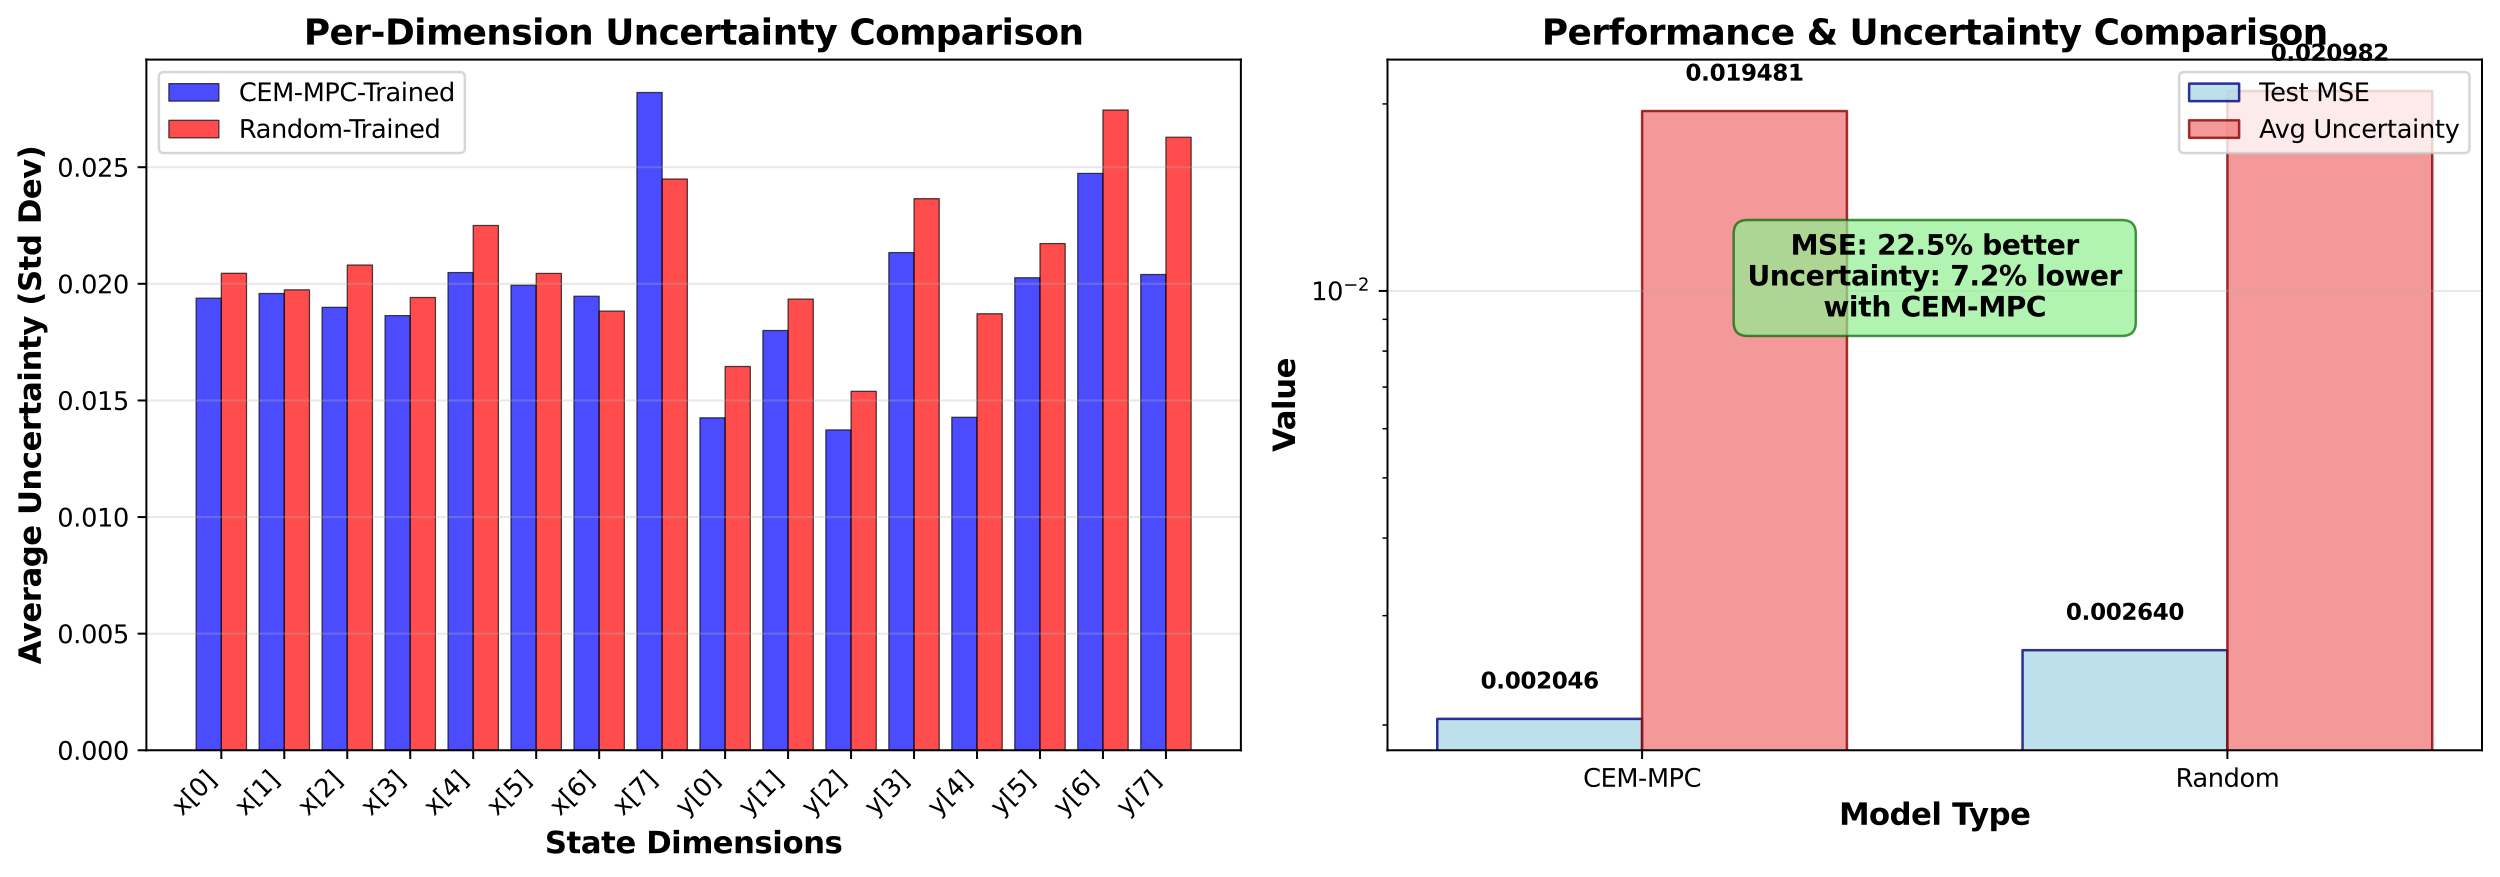 <?xml version="1.0" encoding="utf-8" standalone="no"?>
<!DOCTYPE svg PUBLIC "-//W3C//DTD SVG 1.1//EN"
  "http://www.w3.org/Graphics/SVG/1.1/DTD/svg11.dtd">
<svg xmlns:xlink="http://www.w3.org/1999/xlink" width="999.736pt" height="350.89pt" viewBox="0 0 999.736 350.89" xmlns="http://www.w3.org/2000/svg" version="1.1">
 <defs>
  <style type="text/css">*{stroke-linejoin: round; stroke-linecap: butt}</style>
 </defs>
 <g id="figure_1">
  <g id="patch_1">
   <path d="M 0 350.89 
L 999.736 350.89 
L 999.736 0 
L 0 0 
z
" style="fill: #ffffff"/>
  </g>
  <g id="axes_1">
   <g id="patch_2">
    <path d="M 58.536 300.031 
L 496.221 300.031 
L 496.221 23.838 
L 58.536 23.838 
z
" style="fill: #ffffff"/>
   </g>
   <g id="patch_3">
    <path d="M 78.43 300.031 
L 88.504 300.031 
L 88.504 119.239 
L 78.43 119.239 
z
" clip-path="url(#p4540d834ef)" style="fill: #0000ff; opacity: 0.7; stroke: #000000; stroke-width: 0.5; stroke-linejoin: miter"/>
   </g>
   <g id="patch_4">
    <path d="M 103.614 300.031 
L 113.687 300.031 
L 113.687 117.37 
L 103.614 117.37 
z
" clip-path="url(#p4540d834ef)" style="fill: #0000ff; opacity: 0.7; stroke: #000000; stroke-width: 0.5; stroke-linejoin: miter"/>
   </g>
   <g id="patch_5">
    <path d="M 128.797 300.031 
L 138.87 300.031 
L 138.87 122.908 
L 128.797 122.908 
z
" clip-path="url(#p4540d834ef)" style="fill: #0000ff; opacity: 0.7; stroke: #000000; stroke-width: 0.5; stroke-linejoin: miter"/>
   </g>
   <g id="patch_6">
    <path d="M 153.98 300.031 
L 164.054 300.031 
L 164.054 126.206 
L 153.98 126.206 
z
" clip-path="url(#p4540d834ef)" style="fill: #0000ff; opacity: 0.7; stroke: #000000; stroke-width: 0.5; stroke-linejoin: miter"/>
   </g>
   <g id="patch_7">
    <path d="M 179.163 300.031 
L 189.237 300.031 
L 189.237 108.984 
L 179.163 108.984 
z
" clip-path="url(#p4540d834ef)" style="fill: #0000ff; opacity: 0.7; stroke: #000000; stroke-width: 0.5; stroke-linejoin: miter"/>
   </g>
   <g id="patch_8">
    <path d="M 204.347 300.031 
L 214.42 300.031 
L 214.42 114.063 
L 204.347 114.063 
z
" clip-path="url(#p4540d834ef)" style="fill: #0000ff; opacity: 0.7; stroke: #000000; stroke-width: 0.5; stroke-linejoin: miter"/>
   </g>
   <g id="patch_9">
    <path d="M 229.53 300.031 
L 239.603 300.031 
L 239.603 118.464 
L 229.53 118.464 
z
" clip-path="url(#p4540d834ef)" style="fill: #0000ff; opacity: 0.7; stroke: #000000; stroke-width: 0.5; stroke-linejoin: miter"/>
   </g>
   <g id="patch_10">
    <path d="M 254.713 300.031 
L 264.787 300.031 
L 264.787 36.99 
L 254.713 36.99 
z
" clip-path="url(#p4540d834ef)" style="fill: #0000ff; opacity: 0.7; stroke: #000000; stroke-width: 0.5; stroke-linejoin: miter"/>
   </g>
   <g id="patch_11">
    <path d="M 279.897 300.031 
L 289.97 300.031 
L 289.97 167.088 
L 279.897 167.088 
z
" clip-path="url(#p4540d834ef)" style="fill: #0000ff; opacity: 0.7; stroke: #000000; stroke-width: 0.5; stroke-linejoin: miter"/>
   </g>
   <g id="patch_12">
    <path d="M 305.08 300.031 
L 315.153 300.031 
L 315.153 132.167 
L 305.08 132.167 
z
" clip-path="url(#p4540d834ef)" style="fill: #0000ff; opacity: 0.7; stroke: #000000; stroke-width: 0.5; stroke-linejoin: miter"/>
   </g>
   <g id="patch_13">
    <path d="M 330.263 300.031 
L 340.336 300.031 
L 340.336 171.924 
L 330.263 171.924 
z
" clip-path="url(#p4540d834ef)" style="fill: #0000ff; opacity: 0.7; stroke: #000000; stroke-width: 0.5; stroke-linejoin: miter"/>
   </g>
   <g id="patch_14">
    <path d="M 355.446 300.031 
L 365.52 300.031 
L 365.52 101.002 
L 355.446 101.002 
z
" clip-path="url(#p4540d834ef)" style="fill: #0000ff; opacity: 0.7; stroke: #000000; stroke-width: 0.5; stroke-linejoin: miter"/>
   </g>
   <g id="patch_15">
    <path d="M 380.63 300.031 
L 390.703 300.031 
L 390.703 166.869 
L 380.63 166.869 
z
" clip-path="url(#p4540d834ef)" style="fill: #0000ff; opacity: 0.7; stroke: #000000; stroke-width: 0.5; stroke-linejoin: miter"/>
   </g>
   <g id="patch_16">
    <path d="M 405.813 300.031 
L 415.886 300.031 
L 415.886 111.062 
L 405.813 111.062 
z
" clip-path="url(#p4540d834ef)" style="fill: #0000ff; opacity: 0.7; stroke: #000000; stroke-width: 0.5; stroke-linejoin: miter"/>
   </g>
   <g id="patch_17">
    <path d="M 430.996 300.031 
L 441.069 300.031 
L 441.069 69.342 
L 430.996 69.342 
z
" clip-path="url(#p4540d834ef)" style="fill: #0000ff; opacity: 0.7; stroke: #000000; stroke-width: 0.5; stroke-linejoin: miter"/>
   </g>
   <g id="patch_18">
    <path d="M 456.179 300.031 
L 466.253 300.031 
L 466.253 109.78 
L 456.179 109.78 
z
" clip-path="url(#p4540d834ef)" style="fill: #0000ff; opacity: 0.7; stroke: #000000; stroke-width: 0.5; stroke-linejoin: miter"/>
   </g>
   <g id="patch_19">
    <path d="M 88.504 300.031 
L 98.577 300.031 
L 98.577 109.285 
L 88.504 109.285 
z
" clip-path="url(#p4540d834ef)" style="fill: #ff0000; opacity: 0.7; stroke: #000000; stroke-width: 0.5; stroke-linejoin: miter"/>
   </g>
   <g id="patch_20">
    <path d="M 113.687 300.031 
L 123.76 300.031 
L 123.76 115.905 
L 113.687 115.905 
z
" clip-path="url(#p4540d834ef)" style="fill: #ff0000; opacity: 0.7; stroke: #000000; stroke-width: 0.5; stroke-linejoin: miter"/>
   </g>
   <g id="patch_21">
    <path d="M 138.87 300.031 
L 148.944 300.031 
L 148.944 105.977 
L 138.87 105.977 
z
" clip-path="url(#p4540d834ef)" style="fill: #ff0000; opacity: 0.7; stroke: #000000; stroke-width: 0.5; stroke-linejoin: miter"/>
   </g>
   <g id="patch_22">
    <path d="M 164.054 300.031 
L 174.127 300.031 
L 174.127 118.966 
L 164.054 118.966 
z
" clip-path="url(#p4540d834ef)" style="fill: #ff0000; opacity: 0.7; stroke: #000000; stroke-width: 0.5; stroke-linejoin: miter"/>
   </g>
   <g id="patch_23">
    <path d="M 189.237 300.031 
L 199.31 300.031 
L 199.31 90.164 
L 189.237 90.164 
z
" clip-path="url(#p4540d834ef)" style="fill: #ff0000; opacity: 0.7; stroke: #000000; stroke-width: 0.5; stroke-linejoin: miter"/>
   </g>
   <g id="patch_24">
    <path d="M 214.42 300.031 
L 224.493 300.031 
L 224.493 109.334 
L 214.42 109.334 
z
" clip-path="url(#p4540d834ef)" style="fill: #ff0000; opacity: 0.7; stroke: #000000; stroke-width: 0.5; stroke-linejoin: miter"/>
   </g>
   <g id="patch_25">
    <path d="M 239.603 300.031 
L 249.677 300.031 
L 249.677 124.415 
L 239.603 124.415 
z
" clip-path="url(#p4540d834ef)" style="fill: #ff0000; opacity: 0.7; stroke: #000000; stroke-width: 0.5; stroke-linejoin: miter"/>
   </g>
   <g id="patch_26">
    <path d="M 264.787 300.031 
L 274.86 300.031 
L 274.86 71.589 
L 264.787 71.589 
z
" clip-path="url(#p4540d834ef)" style="fill: #ff0000; opacity: 0.7; stroke: #000000; stroke-width: 0.5; stroke-linejoin: miter"/>
   </g>
   <g id="patch_27">
    <path d="M 289.97 300.031 
L 300.043 300.031 
L 300.043 146.562 
L 289.97 146.562 
z
" clip-path="url(#p4540d834ef)" style="fill: #ff0000; opacity: 0.7; stroke: #000000; stroke-width: 0.5; stroke-linejoin: miter"/>
   </g>
   <g id="patch_28">
    <path d="M 315.153 300.031 
L 325.226 300.031 
L 325.226 119.614 
L 315.153 119.614 
z
" clip-path="url(#p4540d834ef)" style="fill: #ff0000; opacity: 0.7; stroke: #000000; stroke-width: 0.5; stroke-linejoin: miter"/>
   </g>
   <g id="patch_29">
    <path d="M 340.336 300.031 
L 350.41 300.031 
L 350.41 156.477 
L 340.336 156.477 
z
" clip-path="url(#p4540d834ef)" style="fill: #ff0000; opacity: 0.7; stroke: #000000; stroke-width: 0.5; stroke-linejoin: miter"/>
   </g>
   <g id="patch_30">
    <path d="M 365.52 300.031 
L 375.593 300.031 
L 375.593 79.459 
L 365.52 79.459 
z
" clip-path="url(#p4540d834ef)" style="fill: #ff0000; opacity: 0.7; stroke: #000000; stroke-width: 0.5; stroke-linejoin: miter"/>
   </g>
   <g id="patch_31">
    <path d="M 390.703 300.031 
L 400.776 300.031 
L 400.776 125.473 
L 390.703 125.473 
z
" clip-path="url(#p4540d834ef)" style="fill: #ff0000; opacity: 0.7; stroke: #000000; stroke-width: 0.5; stroke-linejoin: miter"/>
   </g>
   <g id="patch_32">
    <path d="M 415.886 300.031 
L 425.96 300.031 
L 425.96 97.407 
L 415.886 97.407 
z
" clip-path="url(#p4540d834ef)" style="fill: #ff0000; opacity: 0.7; stroke: #000000; stroke-width: 0.5; stroke-linejoin: miter"/>
   </g>
   <g id="patch_33">
    <path d="M 441.069 300.031 
L 451.143 300.031 
L 451.143 43.996 
L 441.069 43.996 
z
" clip-path="url(#p4540d834ef)" style="fill: #ff0000; opacity: 0.7; stroke: #000000; stroke-width: 0.5; stroke-linejoin: miter"/>
   </g>
   <g id="patch_34">
    <path d="M 466.253 300.031 
L 476.326 300.031 
L 476.326 54.867 
L 466.253 54.867 
z
" clip-path="url(#p4540d834ef)" style="fill: #ff0000; opacity: 0.7; stroke: #000000; stroke-width: 0.5; stroke-linejoin: miter"/>
   </g>
   <g id="matplotlib.axis_1">
    <g id="xtick_1">
     <g id="line2d_1">
      <defs>
       <path id="m7e31828c97" d="M 0 0 
L 0 3.5 
" style="stroke: #000000; stroke-width: 0.8"/>
      </defs>
      <g>
       <use xlink:href="#m7e31828c97" x="88.504" y="300.031" style="stroke: #000000; stroke-width: 0.8"/>
      </g>
     </g>
     <g id="text_1">
      <!-- x[0] -->
      <g transform="translate(72.831 326.606) rotate(-45) scale(0.1 -0.1)">
       <defs>
        <path id="DejaVuSans-78" d="M 3513 3500 
L 2247 1797 
L 3578 0 
L 2900 0 
L 1881 1375 
L 863 0 
L 184 0 
L 1544 1831 
L 300 3500 
L 978 3500 
L 1906 2253 
L 2834 3500 
L 3513 3500 
z
" transform="scale(0.016)"/>
        <path id="DejaVuSans-5b" d="M 550 4863 
L 1875 4863 
L 1875 4416 
L 1125 4416 
L 1125 -397 
L 1875 -397 
L 1875 -844 
L 550 -844 
L 550 4863 
z
" transform="scale(0.016)"/>
        <path id="DejaVuSans-30" d="M 2034 4250 
Q 1547 4250 1301 3770 
Q 1056 3291 1056 2328 
Q 1056 1369 1301 889 
Q 1547 409 2034 409 
Q 2525 409 2770 889 
Q 3016 1369 3016 2328 
Q 3016 3291 2770 3770 
Q 2525 4250 2034 4250 
z
M 2034 4750 
Q 2819 4750 3233 4129 
Q 3647 3509 3647 2328 
Q 3647 1150 3233 529 
Q 2819 -91 2034 -91 
Q 1250 -91 836 529 
Q 422 1150 422 2328 
Q 422 3509 836 4129 
Q 1250 4750 2034 4750 
z
" transform="scale(0.016)"/>
        <path id="DejaVuSans-5d" d="M 1947 4863 
L 1947 -844 
L 622 -844 
L 622 -397 
L 1369 -397 
L 1369 4416 
L 622 4416 
L 622 4863 
L 1947 4863 
z
" transform="scale(0.016)"/>
       </defs>
       <use xlink:href="#DejaVuSans-78"/>
       <use xlink:href="#DejaVuSans-5b" transform="translate(59.18 0)"/>
       <use xlink:href="#DejaVuSans-30" transform="translate(98.193 0)"/>
       <use xlink:href="#DejaVuSans-5d" transform="translate(161.816 0)"/>
      </g>
     </g>
    </g>
    <g id="xtick_2">
     <g id="line2d_2">
      <g>
       <use xlink:href="#m7e31828c97" x="113.687" y="300.031" style="stroke: #000000; stroke-width: 0.8"/>
      </g>
     </g>
     <g id="text_2">
      <!-- x[1] -->
      <g transform="translate(98.015 326.606) rotate(-45) scale(0.1 -0.1)">
       <defs>
        <path id="DejaVuSans-31" d="M 794 531 
L 1825 531 
L 1825 4091 
L 703 3866 
L 703 4441 
L 1819 4666 
L 2450 4666 
L 2450 531 
L 3481 531 
L 3481 0 
L 794 0 
L 794 531 
z
" transform="scale(0.016)"/>
       </defs>
       <use xlink:href="#DejaVuSans-78"/>
       <use xlink:href="#DejaVuSans-5b" transform="translate(59.18 0)"/>
       <use xlink:href="#DejaVuSans-31" transform="translate(98.193 0)"/>
       <use xlink:href="#DejaVuSans-5d" transform="translate(161.816 0)"/>
      </g>
     </g>
    </g>
    <g id="xtick_3">
     <g id="line2d_3">
      <g>
       <use xlink:href="#m7e31828c97" x="138.87" y="300.031" style="stroke: #000000; stroke-width: 0.8"/>
      </g>
     </g>
     <g id="text_3">
      <!-- x[2] -->
      <g transform="translate(123.198 326.606) rotate(-45) scale(0.1 -0.1)">
       <defs>
        <path id="DejaVuSans-32" d="M 1228 531 
L 3431 531 
L 3431 0 
L 469 0 
L 469 531 
Q 828 903 1448 1529 
Q 2069 2156 2228 2338 
Q 2531 2678 2651 2914 
Q 2772 3150 2772 3378 
Q 2772 3750 2511 3984 
Q 2250 4219 1831 4219 
Q 1534 4219 1204 4116 
Q 875 4013 500 3803 
L 500 4441 
Q 881 4594 1212 4672 
Q 1544 4750 1819 4750 
Q 2544 4750 2975 4387 
Q 3406 4025 3406 3419 
Q 3406 3131 3298 2873 
Q 3191 2616 2906 2266 
Q 2828 2175 2409 1742 
Q 1991 1309 1228 531 
z
" transform="scale(0.016)"/>
       </defs>
       <use xlink:href="#DejaVuSans-78"/>
       <use xlink:href="#DejaVuSans-5b" transform="translate(59.18 0)"/>
       <use xlink:href="#DejaVuSans-32" transform="translate(98.193 0)"/>
       <use xlink:href="#DejaVuSans-5d" transform="translate(161.816 0)"/>
      </g>
     </g>
    </g>
    <g id="xtick_4">
     <g id="line2d_4">
      <g>
       <use xlink:href="#m7e31828c97" x="164.054" y="300.031" style="stroke: #000000; stroke-width: 0.8"/>
      </g>
     </g>
     <g id="text_4">
      <!-- x[3] -->
      <g transform="translate(148.381 326.606) rotate(-45) scale(0.1 -0.1)">
       <defs>
        <path id="DejaVuSans-33" d="M 2597 2516 
Q 3050 2419 3304 2112 
Q 3559 1806 3559 1356 
Q 3559 666 3084 287 
Q 2609 -91 1734 -91 
Q 1441 -91 1130 -33 
Q 819 25 488 141 
L 488 750 
Q 750 597 1062 519 
Q 1375 441 1716 441 
Q 2309 441 2620 675 
Q 2931 909 2931 1356 
Q 2931 1769 2642 2001 
Q 2353 2234 1838 2234 
L 1294 2234 
L 1294 2753 
L 1863 2753 
Q 2328 2753 2575 2939 
Q 2822 3125 2822 3475 
Q 2822 3834 2567 4026 
Q 2313 4219 1838 4219 
Q 1578 4219 1281 4162 
Q 984 4106 628 3988 
L 628 4550 
Q 988 4650 1302 4700 
Q 1616 4750 1894 4750 
Q 2613 4750 3031 4423 
Q 3450 4097 3450 3541 
Q 3450 3153 3228 2886 
Q 3006 2619 2597 2516 
z
" transform="scale(0.016)"/>
       </defs>
       <use xlink:href="#DejaVuSans-78"/>
       <use xlink:href="#DejaVuSans-5b" transform="translate(59.18 0)"/>
       <use xlink:href="#DejaVuSans-33" transform="translate(98.193 0)"/>
       <use xlink:href="#DejaVuSans-5d" transform="translate(161.816 0)"/>
      </g>
     </g>
    </g>
    <g id="xtick_5">
     <g id="line2d_5">
      <g>
       <use xlink:href="#m7e31828c97" x="189.237" y="300.031" style="stroke: #000000; stroke-width: 0.8"/>
      </g>
     </g>
     <g id="text_5">
      <!-- x[4] -->
      <g transform="translate(173.564 326.606) rotate(-45) scale(0.1 -0.1)">
       <defs>
        <path id="DejaVuSans-34" d="M 2419 4116 
L 825 1625 
L 2419 1625 
L 2419 4116 
z
M 2253 4666 
L 3047 4666 
L 3047 1625 
L 3713 1625 
L 3713 1100 
L 3047 1100 
L 3047 0 
L 2419 0 
L 2419 1100 
L 313 1100 
L 313 1709 
L 2253 4666 
z
" transform="scale(0.016)"/>
       </defs>
       <use xlink:href="#DejaVuSans-78"/>
       <use xlink:href="#DejaVuSans-5b" transform="translate(59.18 0)"/>
       <use xlink:href="#DejaVuSans-34" transform="translate(98.193 0)"/>
       <use xlink:href="#DejaVuSans-5d" transform="translate(161.816 0)"/>
      </g>
     </g>
    </g>
    <g id="xtick_6">
     <g id="line2d_6">
      <g>
       <use xlink:href="#m7e31828c97" x="214.42" y="300.031" style="stroke: #000000; stroke-width: 0.8"/>
      </g>
     </g>
     <g id="text_6">
      <!-- x[5] -->
      <g transform="translate(198.748 326.606) rotate(-45) scale(0.1 -0.1)">
       <defs>
        <path id="DejaVuSans-35" d="M 691 4666 
L 3169 4666 
L 3169 4134 
L 1269 4134 
L 1269 2991 
Q 1406 3038 1543 3061 
Q 1681 3084 1819 3084 
Q 2600 3084 3056 2656 
Q 3513 2228 3513 1497 
Q 3513 744 3044 326 
Q 2575 -91 1722 -91 
Q 1428 -91 1123 -41 
Q 819 9 494 109 
L 494 744 
Q 775 591 1075 516 
Q 1375 441 1709 441 
Q 2250 441 2565 725 
Q 2881 1009 2881 1497 
Q 2881 1984 2565 2268 
Q 2250 2553 1709 2553 
Q 1456 2553 1204 2497 
Q 953 2441 691 2322 
L 691 4666 
z
" transform="scale(0.016)"/>
       </defs>
       <use xlink:href="#DejaVuSans-78"/>
       <use xlink:href="#DejaVuSans-5b" transform="translate(59.18 0)"/>
       <use xlink:href="#DejaVuSans-35" transform="translate(98.193 0)"/>
       <use xlink:href="#DejaVuSans-5d" transform="translate(161.816 0)"/>
      </g>
     </g>
    </g>
    <g id="xtick_7">
     <g id="line2d_7">
      <g>
       <use xlink:href="#m7e31828c97" x="239.603" y="300.031" style="stroke: #000000; stroke-width: 0.8"/>
      </g>
     </g>
     <g id="text_7">
      <!-- x[6] -->
      <g transform="translate(223.931 326.606) rotate(-45) scale(0.1 -0.1)">
       <defs>
        <path id="DejaVuSans-36" d="M 2113 2584 
Q 1688 2584 1439 2293 
Q 1191 2003 1191 1497 
Q 1191 994 1439 701 
Q 1688 409 2113 409 
Q 2538 409 2786 701 
Q 3034 994 3034 1497 
Q 3034 2003 2786 2293 
Q 2538 2584 2113 2584 
z
M 3366 4563 
L 3366 3988 
Q 3128 4100 2886 4159 
Q 2644 4219 2406 4219 
Q 1781 4219 1451 3797 
Q 1122 3375 1075 2522 
Q 1259 2794 1537 2939 
Q 1816 3084 2150 3084 
Q 2853 3084 3261 2657 
Q 3669 2231 3669 1497 
Q 3669 778 3244 343 
Q 2819 -91 2113 -91 
Q 1303 -91 875 529 
Q 447 1150 447 2328 
Q 447 3434 972 4092 
Q 1497 4750 2381 4750 
Q 2619 4750 2861 4703 
Q 3103 4656 3366 4563 
z
" transform="scale(0.016)"/>
       </defs>
       <use xlink:href="#DejaVuSans-78"/>
       <use xlink:href="#DejaVuSans-5b" transform="translate(59.18 0)"/>
       <use xlink:href="#DejaVuSans-36" transform="translate(98.193 0)"/>
       <use xlink:href="#DejaVuSans-5d" transform="translate(161.816 0)"/>
      </g>
     </g>
    </g>
    <g id="xtick_8">
     <g id="line2d_8">
      <g>
       <use xlink:href="#m7e31828c97" x="264.787" y="300.031" style="stroke: #000000; stroke-width: 0.8"/>
      </g>
     </g>
     <g id="text_8">
      <!-- x[7] -->
      <g transform="translate(249.114 326.606) rotate(-45) scale(0.1 -0.1)">
       <defs>
        <path id="DejaVuSans-37" d="M 525 4666 
L 3525 4666 
L 3525 4397 
L 1831 0 
L 1172 0 
L 2766 4134 
L 525 4134 
L 525 4666 
z
" transform="scale(0.016)"/>
       </defs>
       <use xlink:href="#DejaVuSans-78"/>
       <use xlink:href="#DejaVuSans-5b" transform="translate(59.18 0)"/>
       <use xlink:href="#DejaVuSans-37" transform="translate(98.193 0)"/>
       <use xlink:href="#DejaVuSans-5d" transform="translate(161.816 0)"/>
      </g>
     </g>
    </g>
    <g id="xtick_9">
     <g id="line2d_9">
      <g>
       <use xlink:href="#m7e31828c97" x="289.97" y="300.031" style="stroke: #000000; stroke-width: 0.8"/>
      </g>
     </g>
     <g id="text_9">
      <!-- y[0] -->
      <g transform="translate(274.298 326.606) rotate(-45) scale(0.1 -0.1)">
       <defs>
        <path id="DejaVuSans-79" d="M 2059 -325 
Q 1816 -950 1584 -1140 
Q 1353 -1331 966 -1331 
L 506 -1331 
L 506 -850 
L 844 -850 
Q 1081 -850 1212 -737 
Q 1344 -625 1503 -206 
L 1606 56 
L 191 3500 
L 800 3500 
L 1894 763 
L 2988 3500 
L 3597 3500 
L 2059 -325 
z
" transform="scale(0.016)"/>
       </defs>
       <use xlink:href="#DejaVuSans-79"/>
       <use xlink:href="#DejaVuSans-5b" transform="translate(59.18 0)"/>
       <use xlink:href="#DejaVuSans-30" transform="translate(98.193 0)"/>
       <use xlink:href="#DejaVuSans-5d" transform="translate(161.816 0)"/>
      </g>
     </g>
    </g>
    <g id="xtick_10">
     <g id="line2d_10">
      <g>
       <use xlink:href="#m7e31828c97" x="315.153" y="300.031" style="stroke: #000000; stroke-width: 0.8"/>
      </g>
     </g>
     <g id="text_10">
      <!-- y[1] -->
      <g transform="translate(299.481 326.606) rotate(-45) scale(0.1 -0.1)">
       <use xlink:href="#DejaVuSans-79"/>
       <use xlink:href="#DejaVuSans-5b" transform="translate(59.18 0)"/>
       <use xlink:href="#DejaVuSans-31" transform="translate(98.193 0)"/>
       <use xlink:href="#DejaVuSans-5d" transform="translate(161.816 0)"/>
      </g>
     </g>
    </g>
    <g id="xtick_11">
     <g id="line2d_11">
      <g>
       <use xlink:href="#m7e31828c97" x="340.336" y="300.031" style="stroke: #000000; stroke-width: 0.8"/>
      </g>
     </g>
     <g id="text_11">
      <!-- y[2] -->
      <g transform="translate(324.664 326.606) rotate(-45) scale(0.1 -0.1)">
       <use xlink:href="#DejaVuSans-79"/>
       <use xlink:href="#DejaVuSans-5b" transform="translate(59.18 0)"/>
       <use xlink:href="#DejaVuSans-32" transform="translate(98.193 0)"/>
       <use xlink:href="#DejaVuSans-5d" transform="translate(161.816 0)"/>
      </g>
     </g>
    </g>
    <g id="xtick_12">
     <g id="line2d_12">
      <g>
       <use xlink:href="#m7e31828c97" x="365.52" y="300.031" style="stroke: #000000; stroke-width: 0.8"/>
      </g>
     </g>
     <g id="text_12">
      <!-- y[3] -->
      <g transform="translate(349.847 326.606) rotate(-45) scale(0.1 -0.1)">
       <use xlink:href="#DejaVuSans-79"/>
       <use xlink:href="#DejaVuSans-5b" transform="translate(59.18 0)"/>
       <use xlink:href="#DejaVuSans-33" transform="translate(98.193 0)"/>
       <use xlink:href="#DejaVuSans-5d" transform="translate(161.816 0)"/>
      </g>
     </g>
    </g>
    <g id="xtick_13">
     <g id="line2d_13">
      <g>
       <use xlink:href="#m7e31828c97" x="390.703" y="300.031" style="stroke: #000000; stroke-width: 0.8"/>
      </g>
     </g>
     <g id="text_13">
      <!-- y[4] -->
      <g transform="translate(375.031 326.606) rotate(-45) scale(0.1 -0.1)">
       <use xlink:href="#DejaVuSans-79"/>
       <use xlink:href="#DejaVuSans-5b" transform="translate(59.18 0)"/>
       <use xlink:href="#DejaVuSans-34" transform="translate(98.193 0)"/>
       <use xlink:href="#DejaVuSans-5d" transform="translate(161.816 0)"/>
      </g>
     </g>
    </g>
    <g id="xtick_14">
     <g id="line2d_14">
      <g>
       <use xlink:href="#m7e31828c97" x="415.886" y="300.031" style="stroke: #000000; stroke-width: 0.8"/>
      </g>
     </g>
     <g id="text_14">
      <!-- y[5] -->
      <g transform="translate(400.214 326.606) rotate(-45) scale(0.1 -0.1)">
       <use xlink:href="#DejaVuSans-79"/>
       <use xlink:href="#DejaVuSans-5b" transform="translate(59.18 0)"/>
       <use xlink:href="#DejaVuSans-35" transform="translate(98.193 0)"/>
       <use xlink:href="#DejaVuSans-5d" transform="translate(161.816 0)"/>
      </g>
     </g>
    </g>
    <g id="xtick_15">
     <g id="line2d_15">
      <g>
       <use xlink:href="#m7e31828c97" x="441.069" y="300.031" style="stroke: #000000; stroke-width: 0.8"/>
      </g>
     </g>
     <g id="text_15">
      <!-- y[6] -->
      <g transform="translate(425.397 326.606) rotate(-45) scale(0.1 -0.1)">
       <use xlink:href="#DejaVuSans-79"/>
       <use xlink:href="#DejaVuSans-5b" transform="translate(59.18 0)"/>
       <use xlink:href="#DejaVuSans-36" transform="translate(98.193 0)"/>
       <use xlink:href="#DejaVuSans-5d" transform="translate(161.816 0)"/>
      </g>
     </g>
    </g>
    <g id="xtick_16">
     <g id="line2d_16">
      <g>
       <use xlink:href="#m7e31828c97" x="466.253" y="300.031" style="stroke: #000000; stroke-width: 0.8"/>
      </g>
     </g>
     <g id="text_16">
      <!-- y[7] -->
      <g transform="translate(450.58 326.606) rotate(-45) scale(0.1 -0.1)">
       <use xlink:href="#DejaVuSans-79"/>
       <use xlink:href="#DejaVuSans-5b" transform="translate(59.18 0)"/>
       <use xlink:href="#DejaVuSans-37" transform="translate(98.193 0)"/>
       <use xlink:href="#DejaVuSans-5d" transform="translate(161.816 0)"/>
      </g>
     </g>
    </g>
    <g id="text_17">
     <!-- State Dimensions -->
     <g transform="translate(217.891 341.195) scale(0.12 -0.12)">
      <defs>
       <path id="DejaVuSans-Bold-53" d="M 3834 4519 
L 3834 3531 
Q 3450 3703 3084 3790 
Q 2719 3878 2394 3878 
Q 1963 3878 1756 3759 
Q 1550 3641 1550 3391 
Q 1550 3203 1689 3098 
Q 1828 2994 2194 2919 
L 2706 2816 
Q 3484 2659 3812 2340 
Q 4141 2022 4141 1434 
Q 4141 663 3683 286 
Q 3225 -91 2284 -91 
Q 1841 -91 1394 -6 
Q 947 78 500 244 
L 500 1259 
Q 947 1022 1364 901 
Q 1781 781 2169 781 
Q 2563 781 2772 912 
Q 2981 1044 2981 1288 
Q 2981 1506 2839 1625 
Q 2697 1744 2272 1838 
L 1806 1941 
Q 1106 2091 782 2419 
Q 459 2747 459 3303 
Q 459 4000 909 4375 
Q 1359 4750 2203 4750 
Q 2588 4750 2994 4692 
Q 3400 4634 3834 4519 
z
" transform="scale(0.016)"/>
       <path id="DejaVuSans-Bold-74" d="M 1759 4494 
L 1759 3500 
L 2913 3500 
L 2913 2700 
L 1759 2700 
L 1759 1216 
Q 1759 972 1856 886 
Q 1953 800 2241 800 
L 2816 800 
L 2816 0 
L 1856 0 
Q 1194 0 917 276 
Q 641 553 641 1216 
L 641 2700 
L 84 2700 
L 84 3500 
L 641 3500 
L 641 4494 
L 1759 4494 
z
" transform="scale(0.016)"/>
       <path id="DejaVuSans-Bold-61" d="M 2106 1575 
Q 1756 1575 1579 1456 
Q 1403 1338 1403 1106 
Q 1403 894 1545 773 
Q 1688 653 1941 653 
Q 2256 653 2472 879 
Q 2688 1106 2688 1447 
L 2688 1575 
L 2106 1575 
z
M 3816 1997 
L 3816 0 
L 2688 0 
L 2688 519 
Q 2463 200 2181 54 
Q 1900 -91 1497 -91 
Q 953 -91 614 226 
Q 275 544 275 1050 
Q 275 1666 698 1953 
Q 1122 2241 2028 2241 
L 2688 2241 
L 2688 2328 
Q 2688 2594 2478 2717 
Q 2269 2841 1825 2841 
Q 1466 2841 1156 2769 
Q 847 2697 581 2553 
L 581 3406 
Q 941 3494 1303 3539 
Q 1666 3584 2028 3584 
Q 2975 3584 3395 3211 
Q 3816 2838 3816 1997 
z
" transform="scale(0.016)"/>
       <path id="DejaVuSans-Bold-65" d="M 4031 1759 
L 4031 1441 
L 1416 1441 
Q 1456 1047 1700 850 
Q 1944 653 2381 653 
Q 2734 653 3104 758 
Q 3475 863 3866 1075 
L 3866 213 
Q 3469 63 3072 -14 
Q 2675 -91 2278 -91 
Q 1328 -91 801 392 
Q 275 875 275 1747 
Q 275 2603 792 3093 
Q 1309 3584 2216 3584 
Q 3041 3584 3536 3087 
Q 4031 2591 4031 1759 
z
M 2881 2131 
Q 2881 2450 2695 2645 
Q 2509 2841 2209 2841 
Q 1884 2841 1681 2658 
Q 1478 2475 1428 2131 
L 2881 2131 
z
" transform="scale(0.016)"/>
       <path id="DejaVuSans-Bold-20" transform="scale(0.016)"/>
       <path id="DejaVuSans-Bold-44" d="M 1791 3756 
L 1791 909 
L 2222 909 
Q 2959 909 3348 1275 
Q 3738 1641 3738 2338 
Q 3738 3031 3350 3393 
Q 2963 3756 2222 3756 
L 1791 3756 
z
M 588 4666 
L 1856 4666 
Q 2919 4666 3439 4514 
Q 3959 4363 4331 4000 
Q 4659 3684 4818 3271 
Q 4978 2859 4978 2338 
Q 4978 1809 4818 1395 
Q 4659 981 4331 666 
Q 3956 303 3431 151 
Q 2906 0 1856 0 
L 588 0 
L 588 4666 
z
" transform="scale(0.016)"/>
       <path id="DejaVuSans-Bold-69" d="M 538 3500 
L 1656 3500 
L 1656 0 
L 538 0 
L 538 3500 
z
M 538 4863 
L 1656 4863 
L 1656 3950 
L 538 3950 
L 538 4863 
z
" transform="scale(0.016)"/>
       <path id="DejaVuSans-Bold-6d" d="M 3781 2919 
Q 3994 3244 4286 3414 
Q 4578 3584 4928 3584 
Q 5531 3584 5847 3212 
Q 6163 2841 6163 2131 
L 6163 0 
L 5038 0 
L 5038 1825 
Q 5041 1866 5042 1909 
Q 5044 1953 5044 2034 
Q 5044 2406 4934 2573 
Q 4825 2741 4581 2741 
Q 4263 2741 4089 2478 
Q 3916 2216 3909 1719 
L 3909 0 
L 2784 0 
L 2784 1825 
Q 2784 2406 2684 2573 
Q 2584 2741 2328 2741 
Q 2006 2741 1831 2477 
Q 1656 2213 1656 1722 
L 1656 0 
L 531 0 
L 531 3500 
L 1656 3500 
L 1656 2988 
Q 1863 3284 2130 3434 
Q 2397 3584 2719 3584 
Q 3081 3584 3359 3409 
Q 3638 3234 3781 2919 
z
" transform="scale(0.016)"/>
       <path id="DejaVuSans-Bold-6e" d="M 4056 2131 
L 4056 0 
L 2931 0 
L 2931 347 
L 2931 1631 
Q 2931 2084 2911 2256 
Q 2891 2428 2841 2509 
Q 2775 2619 2662 2680 
Q 2550 2741 2406 2741 
Q 2056 2741 1856 2470 
Q 1656 2200 1656 1722 
L 1656 0 
L 538 0 
L 538 3500 
L 1656 3500 
L 1656 2988 
Q 1909 3294 2193 3439 
Q 2478 3584 2822 3584 
Q 3428 3584 3742 3212 
Q 4056 2841 4056 2131 
z
" transform="scale(0.016)"/>
       <path id="DejaVuSans-Bold-73" d="M 3272 3391 
L 3272 2541 
Q 2913 2691 2578 2766 
Q 2244 2841 1947 2841 
Q 1628 2841 1473 2761 
Q 1319 2681 1319 2516 
Q 1319 2381 1436 2309 
Q 1553 2238 1856 2203 
L 2053 2175 
Q 2913 2066 3209 1816 
Q 3506 1566 3506 1031 
Q 3506 472 3093 190 
Q 2681 -91 1863 -91 
Q 1516 -91 1145 -36 
Q 775 19 384 128 
L 384 978 
Q 719 816 1070 734 
Q 1422 653 1784 653 
Q 2113 653 2278 743 
Q 2444 834 2444 1013 
Q 2444 1163 2330 1236 
Q 2216 1309 1875 1350 
L 1678 1375 
Q 931 1469 631 1722 
Q 331 1975 331 2491 
Q 331 3047 712 3315 
Q 1094 3584 1881 3584 
Q 2191 3584 2531 3537 
Q 2872 3491 3272 3391 
z
" transform="scale(0.016)"/>
       <path id="DejaVuSans-Bold-6f" d="M 2203 2784 
Q 1831 2784 1636 2517 
Q 1441 2250 1441 1747 
Q 1441 1244 1636 976 
Q 1831 709 2203 709 
Q 2569 709 2762 976 
Q 2956 1244 2956 1747 
Q 2956 2250 2762 2517 
Q 2569 2784 2203 2784 
z
M 2203 3584 
Q 3106 3584 3614 3096 
Q 4122 2609 4122 1747 
Q 4122 884 3614 396 
Q 3106 -91 2203 -91 
Q 1297 -91 786 396 
Q 275 884 275 1747 
Q 275 2609 786 3096 
Q 1297 3584 2203 3584 
z
" transform="scale(0.016)"/>
      </defs>
      <use xlink:href="#DejaVuSans-Bold-53"/>
      <use xlink:href="#DejaVuSans-Bold-74" transform="translate(72.021 0)"/>
      <use xlink:href="#DejaVuSans-Bold-61" transform="translate(119.824 0)"/>
      <use xlink:href="#DejaVuSans-Bold-74" transform="translate(187.305 0)"/>
      <use xlink:href="#DejaVuSans-Bold-65" transform="translate(235.107 0)"/>
      <use xlink:href="#DejaVuSans-Bold-20" transform="translate(302.93 0)"/>
      <use xlink:href="#DejaVuSans-Bold-44" transform="translate(337.744 0)"/>
      <use xlink:href="#DejaVuSans-Bold-69" transform="translate(420.752 0)"/>
      <use xlink:href="#DejaVuSans-Bold-6d" transform="translate(455.029 0)"/>
      <use xlink:href="#DejaVuSans-Bold-65" transform="translate(559.229 0)"/>
      <use xlink:href="#DejaVuSans-Bold-6e" transform="translate(627.051 0)"/>
      <use xlink:href="#DejaVuSans-Bold-73" transform="translate(698.242 0)"/>
      <use xlink:href="#DejaVuSans-Bold-69" transform="translate(757.764 0)"/>
      <use xlink:href="#DejaVuSans-Bold-6f" transform="translate(792.041 0)"/>
      <use xlink:href="#DejaVuSans-Bold-6e" transform="translate(860.742 0)"/>
      <use xlink:href="#DejaVuSans-Bold-73" transform="translate(931.934 0)"/>
     </g>
    </g>
   </g>
   <g id="matplotlib.axis_2">
    <g id="ytick_1">
     <g id="line2d_17">
      <path d="M 58.536 300.031 
L 496.221 300.031 
" clip-path="url(#p4540d834ef)" style="fill: none; stroke: #b0b0b0; stroke-opacity: 0.3; stroke-width: 0.8; stroke-linecap: square"/>
     </g>
     <g id="line2d_18">
      <defs>
       <path id="m4ff1bf5ac2" d="M 0 0 
L -3.5 0 
" style="stroke: #000000; stroke-width: 0.8"/>
      </defs>
      <g>
       <use xlink:href="#m4ff1bf5ac2" x="58.536" y="300.031" style="stroke: #000000; stroke-width: 0.8"/>
      </g>
     </g>
     <g id="text_18">
      <!-- 0.000 -->
      <g transform="translate(22.907 303.83) scale(0.1 -0.1)">
       <defs>
        <path id="DejaVuSans-2e" d="M 684 794 
L 1344 794 
L 1344 0 
L 684 0 
L 684 794 
z
" transform="scale(0.016)"/>
       </defs>
       <use xlink:href="#DejaVuSans-30"/>
       <use xlink:href="#DejaVuSans-2e" transform="translate(63.623 0)"/>
       <use xlink:href="#DejaVuSans-30" transform="translate(95.41 0)"/>
       <use xlink:href="#DejaVuSans-30" transform="translate(159.033 0)"/>
       <use xlink:href="#DejaVuSans-30" transform="translate(222.656 0)"/>
      </g>
     </g>
    </g>
    <g id="ytick_2">
     <g id="line2d_19">
      <path d="M 58.536 253.398 
L 496.221 253.398 
" clip-path="url(#p4540d834ef)" style="fill: none; stroke: #b0b0b0; stroke-opacity: 0.3; stroke-width: 0.8; stroke-linecap: square"/>
     </g>
     <g id="line2d_20">
      <g>
       <use xlink:href="#m4ff1bf5ac2" x="58.536" y="253.398" style="stroke: #000000; stroke-width: 0.8"/>
      </g>
     </g>
     <g id="text_19">
      <!-- 0.005 -->
      <g transform="translate(22.907 257.197) scale(0.1 -0.1)">
       <use xlink:href="#DejaVuSans-30"/>
       <use xlink:href="#DejaVuSans-2e" transform="translate(63.623 0)"/>
       <use xlink:href="#DejaVuSans-30" transform="translate(95.41 0)"/>
       <use xlink:href="#DejaVuSans-30" transform="translate(159.033 0)"/>
       <use xlink:href="#DejaVuSans-35" transform="translate(222.656 0)"/>
      </g>
     </g>
    </g>
    <g id="ytick_3">
     <g id="line2d_21">
      <path d="M 58.536 206.765 
L 496.221 206.765 
" clip-path="url(#p4540d834ef)" style="fill: none; stroke: #b0b0b0; stroke-opacity: 0.3; stroke-width: 0.8; stroke-linecap: square"/>
     </g>
     <g id="line2d_22">
      <g>
       <use xlink:href="#m4ff1bf5ac2" x="58.536" y="206.765" style="stroke: #000000; stroke-width: 0.8"/>
      </g>
     </g>
     <g id="text_20">
      <!-- 0.010 -->
      <g transform="translate(22.907 210.564) scale(0.1 -0.1)">
       <use xlink:href="#DejaVuSans-30"/>
       <use xlink:href="#DejaVuSans-2e" transform="translate(63.623 0)"/>
       <use xlink:href="#DejaVuSans-30" transform="translate(95.41 0)"/>
       <use xlink:href="#DejaVuSans-31" transform="translate(159.033 0)"/>
       <use xlink:href="#DejaVuSans-30" transform="translate(222.656 0)"/>
      </g>
     </g>
    </g>
    <g id="ytick_4">
     <g id="line2d_23">
      <path d="M 58.536 160.131 
L 496.221 160.131 
" clip-path="url(#p4540d834ef)" style="fill: none; stroke: #b0b0b0; stroke-opacity: 0.3; stroke-width: 0.8; stroke-linecap: square"/>
     </g>
     <g id="line2d_24">
      <g>
       <use xlink:href="#m4ff1bf5ac2" x="58.536" y="160.131" style="stroke: #000000; stroke-width: 0.8"/>
      </g>
     </g>
     <g id="text_21">
      <!-- 0.015 -->
      <g transform="translate(22.907 163.931) scale(0.1 -0.1)">
       <use xlink:href="#DejaVuSans-30"/>
       <use xlink:href="#DejaVuSans-2e" transform="translate(63.623 0)"/>
       <use xlink:href="#DejaVuSans-30" transform="translate(95.41 0)"/>
       <use xlink:href="#DejaVuSans-31" transform="translate(159.033 0)"/>
       <use xlink:href="#DejaVuSans-35" transform="translate(222.656 0)"/>
      </g>
     </g>
    </g>
    <g id="ytick_5">
     <g id="line2d_25">
      <path d="M 58.536 113.498 
L 496.221 113.498 
" clip-path="url(#p4540d834ef)" style="fill: none; stroke: #b0b0b0; stroke-opacity: 0.3; stroke-width: 0.8; stroke-linecap: square"/>
     </g>
     <g id="line2d_26">
      <g>
       <use xlink:href="#m4ff1bf5ac2" x="58.536" y="113.498" style="stroke: #000000; stroke-width: 0.8"/>
      </g>
     </g>
     <g id="text_22">
      <!-- 0.020 -->
      <g transform="translate(22.907 117.297) scale(0.1 -0.1)">
       <use xlink:href="#DejaVuSans-30"/>
       <use xlink:href="#DejaVuSans-2e" transform="translate(63.623 0)"/>
       <use xlink:href="#DejaVuSans-30" transform="translate(95.41 0)"/>
       <use xlink:href="#DejaVuSans-32" transform="translate(159.033 0)"/>
       <use xlink:href="#DejaVuSans-30" transform="translate(222.656 0)"/>
      </g>
     </g>
    </g>
    <g id="ytick_6">
     <g id="line2d_27">
      <path d="M 58.536 66.865 
L 496.221 66.865 
" clip-path="url(#p4540d834ef)" style="fill: none; stroke: #b0b0b0; stroke-opacity: 0.3; stroke-width: 0.8; stroke-linecap: square"/>
     </g>
     <g id="line2d_28">
      <g>
       <use xlink:href="#m4ff1bf5ac2" x="58.536" y="66.865" style="stroke: #000000; stroke-width: 0.8"/>
      </g>
     </g>
     <g id="text_23">
      <!-- 0.025 -->
      <g transform="translate(22.907 70.664) scale(0.1 -0.1)">
       <use xlink:href="#DejaVuSans-30"/>
       <use xlink:href="#DejaVuSans-2e" transform="translate(63.623 0)"/>
       <use xlink:href="#DejaVuSans-30" transform="translate(95.41 0)"/>
       <use xlink:href="#DejaVuSans-32" transform="translate(159.033 0)"/>
       <use xlink:href="#DejaVuSans-35" transform="translate(222.656 0)"/>
      </g>
     </g>
    </g>
    <g id="text_24">
     <!-- Average Uncertainty (Std Dev) -->
     <g transform="translate(16.318 265.662) rotate(-90) scale(0.12 -0.12)">
      <defs>
       <path id="DejaVuSans-Bold-41" d="M 3419 850 
L 1538 850 
L 1241 0 
L 31 0 
L 1759 4666 
L 3194 4666 
L 4922 0 
L 3713 0 
L 3419 850 
z
M 1838 1716 
L 3116 1716 
L 2478 3572 
L 1838 1716 
z
" transform="scale(0.016)"/>
       <path id="DejaVuSans-Bold-76" d="M 97 3500 
L 1216 3500 
L 2088 1081 
L 2956 3500 
L 4078 3500 
L 2700 0 
L 1472 0 
L 97 3500 
z
" transform="scale(0.016)"/>
       <path id="DejaVuSans-Bold-72" d="M 3138 2547 
Q 2991 2616 2845 2648 
Q 2700 2681 2553 2681 
Q 2122 2681 1889 2404 
Q 1656 2128 1656 1613 
L 1656 0 
L 538 0 
L 538 3500 
L 1656 3500 
L 1656 2925 
Q 1872 3269 2151 3426 
Q 2431 3584 2822 3584 
Q 2878 3584 2943 3579 
Q 3009 3575 3134 3559 
L 3138 2547 
z
" transform="scale(0.016)"/>
       <path id="DejaVuSans-Bold-67" d="M 2919 594 
Q 2688 288 2409 144 
Q 2131 0 1766 0 
Q 1125 0 706 504 
Q 288 1009 288 1791 
Q 288 2575 706 3076 
Q 1125 3578 1766 3578 
Q 2131 3578 2409 3434 
Q 2688 3291 2919 2981 
L 2919 3500 
L 4044 3500 
L 4044 353 
Q 4044 -491 3511 -936 
Q 2978 -1381 1966 -1381 
Q 1638 -1381 1331 -1331 
Q 1025 -1281 716 -1178 
L 716 -306 
Q 1009 -475 1290 -558 
Q 1572 -641 1856 -641 
Q 2406 -641 2662 -400 
Q 2919 -159 2919 353 
L 2919 594 
z
M 2181 2772 
Q 1834 2772 1640 2515 
Q 1447 2259 1447 1791 
Q 1447 1309 1634 1061 
Q 1822 813 2181 813 
Q 2531 813 2725 1069 
Q 2919 1325 2919 1791 
Q 2919 2259 2725 2515 
Q 2531 2772 2181 2772 
z
" transform="scale(0.016)"/>
       <path id="DejaVuSans-Bold-55" d="M 588 4666 
L 1791 4666 
L 1791 1869 
Q 1791 1291 1980 1042 
Q 2169 794 2597 794 
Q 3028 794 3217 1042 
Q 3406 1291 3406 1869 
L 3406 4666 
L 4609 4666 
L 4609 1869 
Q 4609 878 4112 393 
Q 3616 -91 2597 -91 
Q 1581 -91 1084 393 
Q 588 878 588 1869 
L 588 4666 
z
" transform="scale(0.016)"/>
       <path id="DejaVuSans-Bold-63" d="M 3366 3391 
L 3366 2478 
Q 3138 2634 2908 2709 
Q 2678 2784 2431 2784 
Q 1963 2784 1702 2511 
Q 1441 2238 1441 1747 
Q 1441 1256 1702 982 
Q 1963 709 2431 709 
Q 2694 709 2930 787 
Q 3166 866 3366 1019 
L 3366 103 
Q 3103 6 2833 -42 
Q 2563 -91 2291 -91 
Q 1344 -91 809 395 
Q 275 881 275 1747 
Q 275 2613 809 3098 
Q 1344 3584 2291 3584 
Q 2566 3584 2833 3536 
Q 3100 3488 3366 3391 
z
" transform="scale(0.016)"/>
       <path id="DejaVuSans-Bold-79" d="M 78 3500 
L 1197 3500 
L 2138 1125 
L 2938 3500 
L 4056 3500 
L 2584 -331 
Q 2363 -916 2067 -1148 
Q 1772 -1381 1288 -1381 
L 641 -1381 
L 641 -647 
L 991 -647 
Q 1275 -647 1404 -556 
Q 1534 -466 1606 -231 
L 1638 -134 
L 78 3500 
z
" transform="scale(0.016)"/>
       <path id="DejaVuSans-Bold-28" d="M 2413 -844 
L 1484 -844 
Q 1006 -72 778 623 
Q 550 1319 550 2003 
Q 550 2688 779 3389 
Q 1009 4091 1484 4856 
L 2413 4856 
Q 2013 4116 1813 3408 
Q 1613 2700 1613 2009 
Q 1613 1319 1811 609 
Q 2009 -100 2413 -844 
z
" transform="scale(0.016)"/>
       <path id="DejaVuSans-Bold-64" d="M 2919 2988 
L 2919 4863 
L 4044 4863 
L 4044 0 
L 2919 0 
L 2919 506 
Q 2688 197 2409 53 
Q 2131 -91 1766 -91 
Q 1119 -91 703 423 
Q 288 938 288 1747 
Q 288 2556 703 3070 
Q 1119 3584 1766 3584 
Q 2128 3584 2408 3439 
Q 2688 3294 2919 2988 
z
M 2181 722 
Q 2541 722 2730 984 
Q 2919 1247 2919 1747 
Q 2919 2247 2730 2509 
Q 2541 2772 2181 2772 
Q 1825 2772 1636 2509 
Q 1447 2247 1447 1747 
Q 1447 1247 1636 984 
Q 1825 722 2181 722 
z
" transform="scale(0.016)"/>
       <path id="DejaVuSans-Bold-29" d="M 513 -844 
Q 913 -100 1113 609 
Q 1313 1319 1313 2009 
Q 1313 2700 1113 3408 
Q 913 4116 513 4856 
L 1441 4856 
Q 1916 4091 2145 3389 
Q 2375 2688 2375 2003 
Q 2375 1319 2147 623 
Q 1919 -72 1441 -844 
L 513 -844 
z
" transform="scale(0.016)"/>
      </defs>
      <use xlink:href="#DejaVuSans-Bold-41"/>
      <use xlink:href="#DejaVuSans-Bold-76" transform="translate(73.768 0)"/>
      <use xlink:href="#DejaVuSans-Bold-65" transform="translate(138.953 0)"/>
      <use xlink:href="#DejaVuSans-Bold-72" transform="translate(206.775 0)"/>
      <use xlink:href="#DejaVuSans-Bold-61" transform="translate(256.092 0)"/>
      <use xlink:href="#DejaVuSans-Bold-67" transform="translate(323.572 0)"/>
      <use xlink:href="#DejaVuSans-Bold-65" transform="translate(395.154 0)"/>
      <use xlink:href="#DejaVuSans-Bold-20" transform="translate(462.977 0)"/>
      <use xlink:href="#DejaVuSans-Bold-55" transform="translate(497.791 0)"/>
      <use xlink:href="#DejaVuSans-Bold-6e" transform="translate(578.992 0)"/>
      <use xlink:href="#DejaVuSans-Bold-63" transform="translate(650.184 0)"/>
      <use xlink:href="#DejaVuSans-Bold-65" transform="translate(709.461 0)"/>
      <use xlink:href="#DejaVuSans-Bold-72" transform="translate(777.283 0)"/>
      <use xlink:href="#DejaVuSans-Bold-74" transform="translate(826.6 0)"/>
      <use xlink:href="#DejaVuSans-Bold-61" transform="translate(874.402 0)"/>
      <use xlink:href="#DejaVuSans-Bold-69" transform="translate(941.883 0)"/>
      <use xlink:href="#DejaVuSans-Bold-6e" transform="translate(976.16 0)"/>
      <use xlink:href="#DejaVuSans-Bold-74" transform="translate(1047.352 0)"/>
      <use xlink:href="#DejaVuSans-Bold-79" transform="translate(1095.154 0)"/>
      <use xlink:href="#DejaVuSans-Bold-20" transform="translate(1160.34 0)"/>
      <use xlink:href="#DejaVuSans-Bold-28" transform="translate(1195.154 0)"/>
      <use xlink:href="#DejaVuSans-Bold-53" transform="translate(1240.857 0)"/>
      <use xlink:href="#DejaVuSans-Bold-74" transform="translate(1312.879 0)"/>
      <use xlink:href="#DejaVuSans-Bold-64" transform="translate(1360.682 0)"/>
      <use xlink:href="#DejaVuSans-Bold-20" transform="translate(1432.264 0)"/>
      <use xlink:href="#DejaVuSans-Bold-44" transform="translate(1467.078 0)"/>
      <use xlink:href="#DejaVuSans-Bold-65" transform="translate(1550.086 0)"/>
      <use xlink:href="#DejaVuSans-Bold-76" transform="translate(1617.908 0)"/>
      <use xlink:href="#DejaVuSans-Bold-29" transform="translate(1683.094 0)"/>
     </g>
    </g>
   </g>
   <g id="patch_35">
    <path d="M 58.536 300.031 
L 58.536 23.838 
" style="fill: none; stroke: #000000; stroke-width: 0.8; stroke-linejoin: miter; stroke-linecap: square"/>
   </g>
   <g id="patch_36">
    <path d="M 496.221 300.031 
L 496.221 23.838 
" style="fill: none; stroke: #000000; stroke-width: 0.8; stroke-linejoin: miter; stroke-linecap: square"/>
   </g>
   <g id="patch_37">
    <path d="M 58.536 300.031 
L 496.221 300.031 
" style="fill: none; stroke: #000000; stroke-width: 0.8; stroke-linejoin: miter; stroke-linecap: square"/>
   </g>
   <g id="patch_38">
    <path d="M 58.536 23.838 
L 496.221 23.838 
" style="fill: none; stroke: #000000; stroke-width: 0.8; stroke-linejoin: miter; stroke-linecap: square"/>
   </g>
   <g id="text_25">
    <!-- Per-Dimension Uncertainty Comparison -->
    <g transform="translate(121.511 17.838) scale(0.14 -0.14)">
     <defs>
      <path id="DejaVuSans-Bold-50" d="M 588 4666 
L 2584 4666 
Q 3475 4666 3951 4270 
Q 4428 3875 4428 3144 
Q 4428 2409 3951 2014 
Q 3475 1619 2584 1619 
L 1791 1619 
L 1791 0 
L 588 0 
L 588 4666 
z
M 1791 3794 
L 1791 2491 
L 2456 2491 
Q 2806 2491 2997 2661 
Q 3188 2831 3188 3144 
Q 3188 3456 2997 3625 
Q 2806 3794 2456 3794 
L 1791 3794 
z
" transform="scale(0.016)"/>
      <path id="DejaVuSans-Bold-2d" d="M 347 2297 
L 2309 2297 
L 2309 1388 
L 347 1388 
L 347 2297 
z
" transform="scale(0.016)"/>
      <path id="DejaVuSans-Bold-43" d="M 4288 256 
Q 3956 84 3597 -3 
Q 3238 -91 2847 -91 
Q 1681 -91 1000 561 
Q 319 1213 319 2328 
Q 319 3447 1000 4098 
Q 1681 4750 2847 4750 
Q 3238 4750 3597 4662 
Q 3956 4575 4288 4403 
L 4288 3438 
Q 3953 3666 3628 3772 
Q 3303 3878 2944 3878 
Q 2300 3878 1931 3465 
Q 1563 3053 1563 2328 
Q 1563 1606 1931 1193 
Q 2300 781 2944 781 
Q 3303 781 3628 887 
Q 3953 994 4288 1222 
L 4288 256 
z
" transform="scale(0.016)"/>
      <path id="DejaVuSans-Bold-70" d="M 1656 506 
L 1656 -1331 
L 538 -1331 
L 538 3500 
L 1656 3500 
L 1656 2988 
Q 1888 3294 2169 3439 
Q 2450 3584 2816 3584 
Q 3463 3584 3878 3070 
Q 4294 2556 4294 1747 
Q 4294 938 3878 423 
Q 3463 -91 2816 -91 
Q 2450 -91 2169 54 
Q 1888 200 1656 506 
z
M 2400 2772 
Q 2041 2772 1848 2508 
Q 1656 2244 1656 1747 
Q 1656 1250 1848 986 
Q 2041 722 2400 722 
Q 2759 722 2948 984 
Q 3138 1247 3138 1747 
Q 3138 2247 2948 2509 
Q 2759 2772 2400 2772 
z
" transform="scale(0.016)"/>
     </defs>
     <use xlink:href="#DejaVuSans-Bold-50"/>
     <use xlink:href="#DejaVuSans-Bold-65" transform="translate(73.291 0)"/>
     <use xlink:href="#DejaVuSans-Bold-72" transform="translate(141.113 0)"/>
     <use xlink:href="#DejaVuSans-Bold-2d" transform="translate(190.43 0)"/>
     <use xlink:href="#DejaVuSans-Bold-44" transform="translate(231.934 0)"/>
     <use xlink:href="#DejaVuSans-Bold-69" transform="translate(314.941 0)"/>
     <use xlink:href="#DejaVuSans-Bold-6d" transform="translate(349.219 0)"/>
     <use xlink:href="#DejaVuSans-Bold-65" transform="translate(453.418 0)"/>
     <use xlink:href="#DejaVuSans-Bold-6e" transform="translate(521.24 0)"/>
     <use xlink:href="#DejaVuSans-Bold-73" transform="translate(592.432 0)"/>
     <use xlink:href="#DejaVuSans-Bold-69" transform="translate(651.953 0)"/>
     <use xlink:href="#DejaVuSans-Bold-6f" transform="translate(686.23 0)"/>
     <use xlink:href="#DejaVuSans-Bold-6e" transform="translate(754.932 0)"/>
     <use xlink:href="#DejaVuSans-Bold-20" transform="translate(826.123 0)"/>
     <use xlink:href="#DejaVuSans-Bold-55" transform="translate(860.938 0)"/>
     <use xlink:href="#DejaVuSans-Bold-6e" transform="translate(942.139 0)"/>
     <use xlink:href="#DejaVuSans-Bold-63" transform="translate(1013.33 0)"/>
     <use xlink:href="#DejaVuSans-Bold-65" transform="translate(1072.607 0)"/>
     <use xlink:href="#DejaVuSans-Bold-72" transform="translate(1140.43 0)"/>
     <use xlink:href="#DejaVuSans-Bold-74" transform="translate(1189.746 0)"/>
     <use xlink:href="#DejaVuSans-Bold-61" transform="translate(1237.549 0)"/>
     <use xlink:href="#DejaVuSans-Bold-69" transform="translate(1305.029 0)"/>
     <use xlink:href="#DejaVuSans-Bold-6e" transform="translate(1339.307 0)"/>
     <use xlink:href="#DejaVuSans-Bold-74" transform="translate(1410.498 0)"/>
     <use xlink:href="#DejaVuSans-Bold-79" transform="translate(1458.301 0)"/>
     <use xlink:href="#DejaVuSans-Bold-20" transform="translate(1523.486 0)"/>
     <use xlink:href="#DejaVuSans-Bold-43" transform="translate(1558.301 0)"/>
     <use xlink:href="#DejaVuSans-Bold-6f" transform="translate(1631.689 0)"/>
     <use xlink:href="#DejaVuSans-Bold-6d" transform="translate(1700.391 0)"/>
     <use xlink:href="#DejaVuSans-Bold-70" transform="translate(1804.59 0)"/>
     <use xlink:href="#DejaVuSans-Bold-61" transform="translate(1876.172 0)"/>
     <use xlink:href="#DejaVuSans-Bold-72" transform="translate(1943.652 0)"/>
     <use xlink:href="#DejaVuSans-Bold-69" transform="translate(1992.969 0)"/>
     <use xlink:href="#DejaVuSans-Bold-73" transform="translate(2027.246 0)"/>
     <use xlink:href="#DejaVuSans-Bold-6f" transform="translate(2086.768 0)"/>
     <use xlink:href="#DejaVuSans-Bold-6e" transform="translate(2155.469 0)"/>
    </g>
   </g>
   <g id="legend_1">
    <g id="patch_39">
     <path d="M 65.536 61.194 
L 183.898 61.194 
Q 185.898 61.194 185.898 59.194 
L 185.898 30.838 
Q 185.898 28.838 183.898 28.838 
L 65.536 28.838 
Q 63.536 28.838 63.536 30.838 
L 63.536 59.194 
Q 63.536 61.194 65.536 61.194 
z
" style="fill: #ffffff; opacity: 0.8; stroke: #cccccc; stroke-linejoin: miter"/>
    </g>
    <g id="patch_40">
     <path d="M 67.536 40.436 
L 87.536 40.436 
L 87.536 33.436 
L 67.536 33.436 
z
" style="fill: #0000ff; opacity: 0.7; stroke: #000000; stroke-width: 0.5; stroke-linejoin: miter"/>
    </g>
    <g id="text_26">
     <!-- CEM-MPC-Trained -->
     <g transform="translate(95.536 40.436) scale(0.1 -0.1)">
      <defs>
       <path id="DejaVuSans-43" d="M 4122 4306 
L 4122 3641 
Q 3803 3938 3442 4084 
Q 3081 4231 2675 4231 
Q 1875 4231 1450 3742 
Q 1025 3253 1025 2328 
Q 1025 1406 1450 917 
Q 1875 428 2675 428 
Q 3081 428 3442 575 
Q 3803 722 4122 1019 
L 4122 359 
Q 3791 134 3420 21 
Q 3050 -91 2638 -91 
Q 1578 -91 968 557 
Q 359 1206 359 2328 
Q 359 3453 968 4101 
Q 1578 4750 2638 4750 
Q 3056 4750 3426 4639 
Q 3797 4528 4122 4306 
z
" transform="scale(0.016)"/>
       <path id="DejaVuSans-45" d="M 628 4666 
L 3578 4666 
L 3578 4134 
L 1259 4134 
L 1259 2753 
L 3481 2753 
L 3481 2222 
L 1259 2222 
L 1259 531 
L 3634 531 
L 3634 0 
L 628 0 
L 628 4666 
z
" transform="scale(0.016)"/>
       <path id="DejaVuSans-4d" d="M 628 4666 
L 1569 4666 
L 2759 1491 
L 3956 4666 
L 4897 4666 
L 4897 0 
L 4281 0 
L 4281 4097 
L 3078 897 
L 2444 897 
L 1241 4097 
L 1241 0 
L 628 0 
L 628 4666 
z
" transform="scale(0.016)"/>
       <path id="DejaVuSans-2d" d="M 313 2009 
L 1997 2009 
L 1997 1497 
L 313 1497 
L 313 2009 
z
" transform="scale(0.016)"/>
       <path id="DejaVuSans-50" d="M 1259 4147 
L 1259 2394 
L 2053 2394 
Q 2494 2394 2734 2622 
Q 2975 2850 2975 3272 
Q 2975 3691 2734 3919 
Q 2494 4147 2053 4147 
L 1259 4147 
z
M 628 4666 
L 2053 4666 
Q 2838 4666 3239 4311 
Q 3641 3956 3641 3272 
Q 3641 2581 3239 2228 
Q 2838 1875 2053 1875 
L 1259 1875 
L 1259 0 
L 628 0 
L 628 4666 
z
" transform="scale(0.016)"/>
       <path id="DejaVuSans-54" d="M -19 4666 
L 3928 4666 
L 3928 4134 
L 2272 4134 
L 2272 0 
L 1638 0 
L 1638 4134 
L -19 4134 
L -19 4666 
z
" transform="scale(0.016)"/>
       <path id="DejaVuSans-72" d="M 2631 2963 
Q 2534 3019 2420 3045 
Q 2306 3072 2169 3072 
Q 1681 3072 1420 2755 
Q 1159 2438 1159 1844 
L 1159 0 
L 581 0 
L 581 3500 
L 1159 3500 
L 1159 2956 
Q 1341 3275 1631 3429 
Q 1922 3584 2338 3584 
Q 2397 3584 2469 3576 
Q 2541 3569 2628 3553 
L 2631 2963 
z
" transform="scale(0.016)"/>
       <path id="DejaVuSans-61" d="M 2194 1759 
Q 1497 1759 1228 1600 
Q 959 1441 959 1056 
Q 959 750 1161 570 
Q 1363 391 1709 391 
Q 2188 391 2477 730 
Q 2766 1069 2766 1631 
L 2766 1759 
L 2194 1759 
z
M 3341 1997 
L 3341 0 
L 2766 0 
L 2766 531 
Q 2569 213 2275 61 
Q 1981 -91 1556 -91 
Q 1019 -91 701 211 
Q 384 513 384 1019 
Q 384 1609 779 1909 
Q 1175 2209 1959 2209 
L 2766 2209 
L 2766 2266 
Q 2766 2663 2505 2880 
Q 2244 3097 1772 3097 
Q 1472 3097 1187 3025 
Q 903 2953 641 2809 
L 641 3341 
Q 956 3463 1253 3523 
Q 1550 3584 1831 3584 
Q 2591 3584 2966 3190 
Q 3341 2797 3341 1997 
z
" transform="scale(0.016)"/>
       <path id="DejaVuSans-69" d="M 603 3500 
L 1178 3500 
L 1178 0 
L 603 0 
L 603 3500 
z
M 603 4863 
L 1178 4863 
L 1178 4134 
L 603 4134 
L 603 4863 
z
" transform="scale(0.016)"/>
       <path id="DejaVuSans-6e" d="M 3513 2113 
L 3513 0 
L 2938 0 
L 2938 2094 
Q 2938 2591 2744 2837 
Q 2550 3084 2163 3084 
Q 1697 3084 1428 2787 
Q 1159 2491 1159 1978 
L 1159 0 
L 581 0 
L 581 3500 
L 1159 3500 
L 1159 2956 
Q 1366 3272 1645 3428 
Q 1925 3584 2291 3584 
Q 2894 3584 3203 3211 
Q 3513 2838 3513 2113 
z
" transform="scale(0.016)"/>
       <path id="DejaVuSans-65" d="M 3597 1894 
L 3597 1613 
L 953 1613 
Q 991 1019 1311 708 
Q 1631 397 2203 397 
Q 2534 397 2845 478 
Q 3156 559 3463 722 
L 3463 178 
Q 3153 47 2828 -22 
Q 2503 -91 2169 -91 
Q 1331 -91 842 396 
Q 353 884 353 1716 
Q 353 2575 817 3079 
Q 1281 3584 2069 3584 
Q 2775 3584 3186 3129 
Q 3597 2675 3597 1894 
z
M 3022 2063 
Q 3016 2534 2758 2815 
Q 2500 3097 2075 3097 
Q 1594 3097 1305 2825 
Q 1016 2553 972 2059 
L 3022 2063 
z
" transform="scale(0.016)"/>
       <path id="DejaVuSans-64" d="M 2906 2969 
L 2906 4863 
L 3481 4863 
L 3481 0 
L 2906 0 
L 2906 525 
Q 2725 213 2448 61 
Q 2172 -91 1784 -91 
Q 1150 -91 751 415 
Q 353 922 353 1747 
Q 353 2572 751 3078 
Q 1150 3584 1784 3584 
Q 2172 3584 2448 3432 
Q 2725 3281 2906 2969 
z
M 947 1747 
Q 947 1113 1208 752 
Q 1469 391 1925 391 
Q 2381 391 2643 752 
Q 2906 1113 2906 1747 
Q 2906 2381 2643 2742 
Q 2381 3103 1925 3103 
Q 1469 3103 1208 2742 
Q 947 2381 947 1747 
z
" transform="scale(0.016)"/>
      </defs>
      <use xlink:href="#DejaVuSans-43"/>
      <use xlink:href="#DejaVuSans-45" transform="translate(69.824 0)"/>
      <use xlink:href="#DejaVuSans-4d" transform="translate(133.008 0)"/>
      <use xlink:href="#DejaVuSans-2d" transform="translate(219.287 0)"/>
      <use xlink:href="#DejaVuSans-4d" transform="translate(255.371 0)"/>
      <use xlink:href="#DejaVuSans-50" transform="translate(341.65 0)"/>
      <use xlink:href="#DejaVuSans-43" transform="translate(401.953 0)"/>
      <use xlink:href="#DejaVuSans-2d" transform="translate(471.777 0)"/>
      <use xlink:href="#DejaVuSans-54" transform="translate(498.736 0)"/>
      <use xlink:href="#DejaVuSans-72" transform="translate(545.07 0)"/>
      <use xlink:href="#DejaVuSans-61" transform="translate(586.184 0)"/>
      <use xlink:href="#DejaVuSans-69" transform="translate(647.463 0)"/>
      <use xlink:href="#DejaVuSans-6e" transform="translate(675.246 0)"/>
      <use xlink:href="#DejaVuSans-65" transform="translate(738.625 0)"/>
      <use xlink:href="#DejaVuSans-64" transform="translate(800.148 0)"/>
     </g>
    </g>
    <g id="patch_41">
     <path d="M 67.536 55.114 
L 87.536 55.114 
L 87.536 48.114 
L 67.536 48.114 
z
" style="fill: #ff0000; opacity: 0.7; stroke: #000000; stroke-width: 0.5; stroke-linejoin: miter"/>
    </g>
    <g id="text_27">
     <!-- Random-Trained -->
     <g transform="translate(95.536 55.114) scale(0.1 -0.1)">
      <defs>
       <path id="DejaVuSans-52" d="M 2841 2188 
Q 3044 2119 3236 1894 
Q 3428 1669 3622 1275 
L 4263 0 
L 3584 0 
L 2988 1197 
Q 2756 1666 2539 1819 
Q 2322 1972 1947 1972 
L 1259 1972 
L 1259 0 
L 628 0 
L 628 4666 
L 2053 4666 
Q 2853 4666 3247 4331 
Q 3641 3997 3641 3322 
Q 3641 2881 3436 2590 
Q 3231 2300 2841 2188 
z
M 1259 4147 
L 1259 2491 
L 2053 2491 
Q 2509 2491 2742 2702 
Q 2975 2913 2975 3322 
Q 2975 3731 2742 3939 
Q 2509 4147 2053 4147 
L 1259 4147 
z
" transform="scale(0.016)"/>
       <path id="DejaVuSans-6f" d="M 1959 3097 
Q 1497 3097 1228 2736 
Q 959 2375 959 1747 
Q 959 1119 1226 758 
Q 1494 397 1959 397 
Q 2419 397 2687 759 
Q 2956 1122 2956 1747 
Q 2956 2369 2687 2733 
Q 2419 3097 1959 3097 
z
M 1959 3584 
Q 2709 3584 3137 3096 
Q 3566 2609 3566 1747 
Q 3566 888 3137 398 
Q 2709 -91 1959 -91 
Q 1206 -91 779 398 
Q 353 888 353 1747 
Q 353 2609 779 3096 
Q 1206 3584 1959 3584 
z
" transform="scale(0.016)"/>
       <path id="DejaVuSans-6d" d="M 3328 2828 
Q 3544 3216 3844 3400 
Q 4144 3584 4550 3584 
Q 5097 3584 5394 3201 
Q 5691 2819 5691 2113 
L 5691 0 
L 5113 0 
L 5113 2094 
Q 5113 2597 4934 2840 
Q 4756 3084 4391 3084 
Q 3944 3084 3684 2787 
Q 3425 2491 3425 1978 
L 3425 0 
L 2847 0 
L 2847 2094 
Q 2847 2600 2669 2842 
Q 2491 3084 2119 3084 
Q 1678 3084 1418 2786 
Q 1159 2488 1159 1978 
L 1159 0 
L 581 0 
L 581 3500 
L 1159 3500 
L 1159 2956 
Q 1356 3278 1631 3431 
Q 1906 3584 2284 3584 
Q 2666 3584 2933 3390 
Q 3200 3197 3328 2828 
z
" transform="scale(0.016)"/>
      </defs>
      <use xlink:href="#DejaVuSans-52"/>
      <use xlink:href="#DejaVuSans-61" transform="translate(67.232 0)"/>
      <use xlink:href="#DejaVuSans-6e" transform="translate(128.512 0)"/>
      <use xlink:href="#DejaVuSans-64" transform="translate(191.891 0)"/>
      <use xlink:href="#DejaVuSans-6f" transform="translate(255.367 0)"/>
      <use xlink:href="#DejaVuSans-6d" transform="translate(316.549 0)"/>
      <use xlink:href="#DejaVuSans-2d" transform="translate(413.961 0)"/>
      <use xlink:href="#DejaVuSans-54" transform="translate(440.92 0)"/>
      <use xlink:href="#DejaVuSans-72" transform="translate(487.254 0)"/>
      <use xlink:href="#DejaVuSans-61" transform="translate(528.367 0)"/>
      <use xlink:href="#DejaVuSans-69" transform="translate(589.646 0)"/>
      <use xlink:href="#DejaVuSans-6e" transform="translate(617.43 0)"/>
      <use xlink:href="#DejaVuSans-65" transform="translate(680.809 0)"/>
      <use xlink:href="#DejaVuSans-64" transform="translate(742.332 0)"/>
     </g>
    </g>
   </g>
  </g>
  <g id="axes_2">
   <g id="patch_42">
    <path d="M 554.85 300.031 
L 992.536 300.031 
L 992.536 23.838 
L 554.85 23.838 
z
" style="fill: #ffffff"/>
   </g>
   <g id="patch_43">
    <path d="M 574.745 247999.426 
L 656.665 247999.426 
L 656.665 287.477 
L 574.745 287.477 
z
" clip-path="url(#pa7c9a3617f)" style="fill: #add8e6; opacity: 0.8; stroke: #000080; stroke-linejoin: miter"/>
   </g>
   <g id="patch_44">
    <path d="M 808.801 247999.426 
L 890.721 247999.426 
L 890.721 259.998 
L 808.801 259.998 
z
" clip-path="url(#pa7c9a3617f)" style="fill: #add8e6; opacity: 0.8; stroke: #000080; stroke-linejoin: miter"/>
   </g>
   <g id="patch_45">
    <path d="M 656.665 247999.426 
L 738.585 247999.426 
L 738.585 44.398 
L 656.665 44.398 
z
" clip-path="url(#pa7c9a3617f)" style="fill: #f08080; opacity: 0.8; stroke: #8b0000; stroke-linejoin: miter"/>
   </g>
   <g id="patch_46">
    <path d="M 890.721 247999.426 
L 972.641 247999.426 
L 972.641 36.392 
L 890.721 36.392 
z
" clip-path="url(#pa7c9a3617f)" style="fill: #f08080; opacity: 0.8; stroke: #8b0000; stroke-linejoin: miter"/>
   </g>
   <g id="matplotlib.axis_3">
    <g id="xtick_17">
     <g id="line2d_29">
      <g>
       <use xlink:href="#m7e31828c97" x="656.665" y="300.031" style="stroke: #000000; stroke-width: 0.8"/>
      </g>
     </g>
     <g id="text_28">
      <!-- CEM-MPC -->
      <g transform="translate(633.076 314.63) scale(0.1 -0.1)">
       <use xlink:href="#DejaVuSans-43"/>
       <use xlink:href="#DejaVuSans-45" transform="translate(69.824 0)"/>
       <use xlink:href="#DejaVuSans-4d" transform="translate(133.008 0)"/>
       <use xlink:href="#DejaVuSans-2d" transform="translate(219.287 0)"/>
       <use xlink:href="#DejaVuSans-4d" transform="translate(255.371 0)"/>
       <use xlink:href="#DejaVuSans-50" transform="translate(341.65 0)"/>
       <use xlink:href="#DejaVuSans-43" transform="translate(401.953 0)"/>
      </g>
     </g>
    </g>
    <g id="xtick_18">
     <g id="line2d_30">
      <g>
       <use xlink:href="#m7e31828c97" x="890.721" y="300.031" style="stroke: #000000; stroke-width: 0.8"/>
      </g>
     </g>
     <g id="text_29">
      <!-- Random -->
      <g transform="translate(870.023 314.63) scale(0.1 -0.1)">
       <use xlink:href="#DejaVuSans-52"/>
       <use xlink:href="#DejaVuSans-61" transform="translate(67.232 0)"/>
       <use xlink:href="#DejaVuSans-6e" transform="translate(128.512 0)"/>
       <use xlink:href="#DejaVuSans-64" transform="translate(191.891 0)"/>
       <use xlink:href="#DejaVuSans-6f" transform="translate(255.367 0)"/>
       <use xlink:href="#DejaVuSans-6d" transform="translate(316.549 0)"/>
      </g>
     </g>
    </g>
    <g id="text_30">
     <!-- Model Type -->
     <g transform="translate(735.434 329.828) scale(0.12 -0.12)">
      <defs>
       <path id="DejaVuSans-Bold-4d" d="M 588 4666 
L 2119 4666 
L 3181 2169 
L 4250 4666 
L 5778 4666 
L 5778 0 
L 4641 0 
L 4641 3413 
L 3566 897 
L 2803 897 
L 1728 3413 
L 1728 0 
L 588 0 
L 588 4666 
z
" transform="scale(0.016)"/>
       <path id="DejaVuSans-Bold-6c" d="M 538 4863 
L 1656 4863 
L 1656 0 
L 538 0 
L 538 4863 
z
" transform="scale(0.016)"/>
       <path id="DejaVuSans-Bold-54" d="M 31 4666 
L 4331 4666 
L 4331 3756 
L 2784 3756 
L 2784 0 
L 1581 0 
L 1581 3756 
L 31 3756 
L 31 4666 
z
" transform="scale(0.016)"/>
      </defs>
      <use xlink:href="#DejaVuSans-Bold-4d"/>
      <use xlink:href="#DejaVuSans-Bold-6f" transform="translate(99.512 0)"/>
      <use xlink:href="#DejaVuSans-Bold-64" transform="translate(168.213 0)"/>
      <use xlink:href="#DejaVuSans-Bold-65" transform="translate(239.795 0)"/>
      <use xlink:href="#DejaVuSans-Bold-6c" transform="translate(307.617 0)"/>
      <use xlink:href="#DejaVuSans-Bold-20" transform="translate(341.895 0)"/>
      <use xlink:href="#DejaVuSans-Bold-54" transform="translate(376.709 0)"/>
      <use xlink:href="#DejaVuSans-Bold-79" transform="translate(433.047 0)"/>
      <use xlink:href="#DejaVuSans-Bold-70" transform="translate(498.232 0)"/>
      <use xlink:href="#DejaVuSans-Bold-65" transform="translate(569.814 0)"/>
     </g>
    </g>
   </g>
   <g id="matplotlib.axis_4">
    <g id="ytick_7">
     <g id="line2d_31">
      <path d="M 554.85 116.33 
L 992.536 116.33 
" clip-path="url(#pa7c9a3617f)" style="fill: none; stroke: #b0b0b0; stroke-opacity: 0.3; stroke-width: 0.8; stroke-linecap: square"/>
     </g>
     <g id="line2d_32">
      <g>
       <use xlink:href="#m4ff1bf5ac2" x="554.85" y="116.33" style="stroke: #000000; stroke-width: 0.8"/>
      </g>
     </g>
     <g id="text_31">
      <!-- $\mathdefault{10^{-2}}$ -->
      <g transform="translate(524.35 120.13) scale(0.1 -0.1)">
       <defs>
        <path id="DejaVuSans-2212" d="M 678 2272 
L 4684 2272 
L 4684 1741 
L 678 1741 
L 678 2272 
z
" transform="scale(0.016)"/>
       </defs>
       <use xlink:href="#DejaVuSans-31" transform="translate(0 0.766)"/>
       <use xlink:href="#DejaVuSans-30" transform="translate(63.623 0.766)"/>
       <use xlink:href="#DejaVuSans-2212" transform="translate(128.203 39.047) scale(0.7)"/>
       <use xlink:href="#DejaVuSans-32" transform="translate(186.855 39.047) scale(0.7)"/>
      </g>
     </g>
    </g>
    <g id="ytick_8">
     <g id="line2d_33">
      <defs>
       <path id="m8f61183f32" d="M 0 0 
L -2 0 
" style="stroke: #000000; stroke-width: 0.6"/>
      </defs>
      <g>
       <use xlink:href="#m8f61183f32" x="554.85" y="289.94" style="stroke: #000000; stroke-width: 0.6"/>
      </g>
     </g>
    </g>
    <g id="ytick_9">
     <g id="line2d_34">
      <g>
       <use xlink:href="#m8f61183f32" x="554.85" y="246.203" style="stroke: #000000; stroke-width: 0.6"/>
      </g>
     </g>
    </g>
    <g id="ytick_10">
     <g id="line2d_35">
      <g>
       <use xlink:href="#m8f61183f32" x="554.85" y="215.171" style="stroke: #000000; stroke-width: 0.6"/>
      </g>
     </g>
    </g>
    <g id="ytick_11">
     <g id="line2d_36">
      <g>
       <use xlink:href="#m8f61183f32" x="554.85" y="191.1" style="stroke: #000000; stroke-width: 0.6"/>
      </g>
     </g>
    </g>
    <g id="ytick_12">
     <g id="line2d_37">
      <g>
       <use xlink:href="#m8f61183f32" x="554.85" y="171.433" style="stroke: #000000; stroke-width: 0.6"/>
      </g>
     </g>
    </g>
    <g id="ytick_13">
     <g id="line2d_38">
      <g>
       <use xlink:href="#m8f61183f32" x="554.85" y="154.805" style="stroke: #000000; stroke-width: 0.6"/>
      </g>
     </g>
    </g>
    <g id="ytick_14">
     <g id="line2d_39">
      <g>
       <use xlink:href="#m8f61183f32" x="554.85" y="140.401" style="stroke: #000000; stroke-width: 0.6"/>
      </g>
     </g>
    </g>
    <g id="ytick_15">
     <g id="line2d_40">
      <g>
       <use xlink:href="#m8f61183f32" x="554.85" y="127.696" style="stroke: #000000; stroke-width: 0.6"/>
      </g>
     </g>
    </g>
    <g id="ytick_16">
     <g id="line2d_41">
      <g>
       <use xlink:href="#m8f61183f32" x="554.85" y="41.561" style="stroke: #000000; stroke-width: 0.6"/>
      </g>
     </g>
    </g>
    <g id="text_32">
     <!-- Value -->
     <g transform="translate(517.855 180.695) rotate(-90) scale(0.12 -0.12)">
      <defs>
       <path id="DejaVuSans-Bold-56" d="M 31 4666 
L 1241 4666 
L 2478 1222 
L 3713 4666 
L 4922 4666 
L 3194 0 
L 1759 0 
L 31 4666 
z
" transform="scale(0.016)"/>
       <path id="DejaVuSans-Bold-75" d="M 500 1363 
L 500 3500 
L 1625 3500 
L 1625 3150 
Q 1625 2866 1622 2436 
Q 1619 2006 1619 1863 
Q 1619 1441 1641 1255 
Q 1663 1069 1716 984 
Q 1784 875 1895 815 
Q 2006 756 2150 756 
Q 2500 756 2700 1025 
Q 2900 1294 2900 1772 
L 2900 3500 
L 4019 3500 
L 4019 0 
L 2900 0 
L 2900 506 
Q 2647 200 2364 54 
Q 2081 -91 1741 -91 
Q 1134 -91 817 281 
Q 500 653 500 1363 
z
" transform="scale(0.016)"/>
      </defs>
      <use xlink:href="#DejaVuSans-Bold-56"/>
      <use xlink:href="#DejaVuSans-Bold-61" transform="translate(71.893 0)"/>
      <use xlink:href="#DejaVuSans-Bold-6c" transform="translate(139.373 0)"/>
      <use xlink:href="#DejaVuSans-Bold-75" transform="translate(173.65 0)"/>
      <use xlink:href="#DejaVuSans-Bold-65" transform="translate(244.842 0)"/>
     </g>
    </g>
   </g>
   <g id="patch_47">
    <path d="M 554.85 300.031 
L 554.85 23.838 
" style="fill: none; stroke: #000000; stroke-width: 0.8; stroke-linejoin: miter; stroke-linecap: square"/>
   </g>
   <g id="patch_48">
    <path d="M 992.536 300.031 
L 992.536 23.838 
" style="fill: none; stroke: #000000; stroke-width: 0.8; stroke-linejoin: miter; stroke-linecap: square"/>
   </g>
   <g id="patch_49">
    <path d="M 554.85 300.031 
L 992.536 300.031 
" style="fill: none; stroke: #000000; stroke-width: 0.8; stroke-linejoin: miter; stroke-linecap: square"/>
   </g>
   <g id="patch_50">
    <path d="M 554.85 23.838 
L 992.536 23.838 
" style="fill: none; stroke: #000000; stroke-width: 0.8; stroke-linejoin: miter; stroke-linecap: square"/>
   </g>
   <g id="text_33">
    <!-- 0.002046 -->
    <g transform="translate(592.079 275.324) scale(0.09 -0.09)">
     <defs>
      <path id="DejaVuSans-Bold-30" d="M 2944 2338 
Q 2944 3213 2780 3570 
Q 2616 3928 2228 3928 
Q 1841 3928 1675 3570 
Q 1509 3213 1509 2338 
Q 1509 1453 1675 1090 
Q 1841 728 2228 728 
Q 2613 728 2778 1090 
Q 2944 1453 2944 2338 
z
M 4147 2328 
Q 4147 1169 3647 539 
Q 3147 -91 2228 -91 
Q 1306 -91 806 539 
Q 306 1169 306 2328 
Q 306 3491 806 4120 
Q 1306 4750 2228 4750 
Q 3147 4750 3647 4120 
Q 4147 3491 4147 2328 
z
" transform="scale(0.016)"/>
      <path id="DejaVuSans-Bold-2e" d="M 653 1209 
L 1778 1209 
L 1778 0 
L 653 0 
L 653 1209 
z
" transform="scale(0.016)"/>
      <path id="DejaVuSans-Bold-32" d="M 1844 884 
L 3897 884 
L 3897 0 
L 506 0 
L 506 884 
L 2209 2388 
Q 2438 2594 2547 2791 
Q 2656 2988 2656 3200 
Q 2656 3528 2436 3728 
Q 2216 3928 1850 3928 
Q 1569 3928 1234 3808 
Q 900 3688 519 3450 
L 519 4475 
Q 925 4609 1322 4679 
Q 1719 4750 2100 4750 
Q 2938 4750 3402 4381 
Q 3866 4013 3866 3353 
Q 3866 2972 3669 2642 
Q 3472 2313 2841 1759 
L 1844 884 
z
" transform="scale(0.016)"/>
      <path id="DejaVuSans-Bold-34" d="M 2356 3675 
L 1038 1722 
L 2356 1722 
L 2356 3675 
z
M 2156 4666 
L 3494 4666 
L 3494 1722 
L 4159 1722 
L 4159 850 
L 3494 850 
L 3494 0 
L 2356 0 
L 2356 850 
L 288 850 
L 288 1881 
L 2156 4666 
z
" transform="scale(0.016)"/>
      <path id="DejaVuSans-Bold-36" d="M 2316 2303 
Q 2000 2303 1842 2098 
Q 1684 1894 1684 1484 
Q 1684 1075 1842 870 
Q 2000 666 2316 666 
Q 2634 666 2792 870 
Q 2950 1075 2950 1484 
Q 2950 1894 2792 2098 
Q 2634 2303 2316 2303 
z
M 3803 4544 
L 3803 3681 
Q 3506 3822 3243 3889 
Q 2981 3956 2731 3956 
Q 2194 3956 1894 3657 
Q 1594 3359 1544 2772 
Q 1750 2925 1990 3001 
Q 2231 3078 2516 3078 
Q 3231 3078 3670 2659 
Q 4109 2241 4109 1563 
Q 4109 813 3618 361 
Q 3128 -91 2303 -91 
Q 1394 -91 895 523 
Q 397 1138 397 2266 
Q 397 3422 980 4083 
Q 1563 4744 2578 4744 
Q 2900 4744 3203 4694 
Q 3506 4644 3803 4544 
z
" transform="scale(0.016)"/>
     </defs>
     <use xlink:href="#DejaVuSans-Bold-30"/>
     <use xlink:href="#DejaVuSans-Bold-2e" transform="translate(69.58 0)"/>
     <use xlink:href="#DejaVuSans-Bold-30" transform="translate(107.568 0)"/>
     <use xlink:href="#DejaVuSans-Bold-30" transform="translate(177.148 0)"/>
     <use xlink:href="#DejaVuSans-Bold-32" transform="translate(246.729 0)"/>
     <use xlink:href="#DejaVuSans-Bold-30" transform="translate(316.309 0)"/>
     <use xlink:href="#DejaVuSans-Bold-34" transform="translate(385.889 0)"/>
     <use xlink:href="#DejaVuSans-Bold-36" transform="translate(455.469 0)"/>
    </g>
   </g>
   <g id="text_34">
    <!-- 0.002640 -->
    <g transform="translate(826.135 247.845) scale(0.09 -0.09)">
     <use xlink:href="#DejaVuSans-Bold-30"/>
     <use xlink:href="#DejaVuSans-Bold-2e" transform="translate(69.58 0)"/>
     <use xlink:href="#DejaVuSans-Bold-30" transform="translate(107.568 0)"/>
     <use xlink:href="#DejaVuSans-Bold-30" transform="translate(177.148 0)"/>
     <use xlink:href="#DejaVuSans-Bold-32" transform="translate(246.729 0)"/>
     <use xlink:href="#DejaVuSans-Bold-36" transform="translate(316.309 0)"/>
     <use xlink:href="#DejaVuSans-Bold-34" transform="translate(385.889 0)"/>
     <use xlink:href="#DejaVuSans-Bold-30" transform="translate(455.469 0)"/>
    </g>
   </g>
   <g id="text_35">
    <!-- 0.019481 -->
    <g transform="translate(673.998 32.245) scale(0.09 -0.09)">
     <defs>
      <path id="DejaVuSans-Bold-31" d="M 750 831 
L 1813 831 
L 1813 3847 
L 722 3622 
L 722 4441 
L 1806 4666 
L 2950 4666 
L 2950 831 
L 4013 831 
L 4013 0 
L 750 0 
L 750 831 
z
" transform="scale(0.016)"/>
      <path id="DejaVuSans-Bold-39" d="M 641 103 
L 641 966 
Q 928 831 1190 764 
Q 1453 697 1709 697 
Q 2247 697 2547 995 
Q 2847 1294 2900 1881 
Q 2688 1725 2447 1647 
Q 2206 1569 1925 1569 
Q 1209 1569 770 1986 
Q 331 2403 331 3084 
Q 331 3838 820 4291 
Q 1309 4744 2131 4744 
Q 3044 4744 3544 4128 
Q 4044 3513 4044 2388 
Q 4044 1231 3459 570 
Q 2875 -91 1856 -91 
Q 1528 -91 1228 -42 
Q 928 6 641 103 
z
M 2125 2350 
Q 2441 2350 2600 2554 
Q 2759 2759 2759 3169 
Q 2759 3575 2600 3781 
Q 2441 3988 2125 3988 
Q 1809 3988 1650 3781 
Q 1491 3575 1491 3169 
Q 1491 2759 1650 2554 
Q 1809 2350 2125 2350 
z
" transform="scale(0.016)"/>
      <path id="DejaVuSans-Bold-38" d="M 2228 2088 
Q 1891 2088 1709 1903 
Q 1528 1719 1528 1375 
Q 1528 1031 1709 848 
Q 1891 666 2228 666 
Q 2563 666 2741 848 
Q 2919 1031 2919 1375 
Q 2919 1722 2741 1905 
Q 2563 2088 2228 2088 
z
M 1350 2484 
Q 925 2613 709 2878 
Q 494 3144 494 3541 
Q 494 4131 934 4440 
Q 1375 4750 2228 4750 
Q 3075 4750 3515 4442 
Q 3956 4134 3956 3541 
Q 3956 3144 3739 2878 
Q 3522 2613 3097 2484 
Q 3572 2353 3814 2058 
Q 4056 1763 4056 1313 
Q 4056 619 3595 264 
Q 3134 -91 2228 -91 
Q 1319 -91 855 264 
Q 391 619 391 1313 
Q 391 1763 633 2058 
Q 875 2353 1350 2484 
z
M 1631 3419 
Q 1631 3141 1786 2991 
Q 1941 2841 2228 2841 
Q 2509 2841 2662 2991 
Q 2816 3141 2816 3419 
Q 2816 3697 2662 3845 
Q 2509 3994 2228 3994 
Q 1941 3994 1786 3844 
Q 1631 3694 1631 3419 
z
" transform="scale(0.016)"/>
     </defs>
     <use xlink:href="#DejaVuSans-Bold-30"/>
     <use xlink:href="#DejaVuSans-Bold-2e" transform="translate(69.58 0)"/>
     <use xlink:href="#DejaVuSans-Bold-30" transform="translate(107.568 0)"/>
     <use xlink:href="#DejaVuSans-Bold-31" transform="translate(177.148 0)"/>
     <use xlink:href="#DejaVuSans-Bold-39" transform="translate(246.729 0)"/>
     <use xlink:href="#DejaVuSans-Bold-34" transform="translate(316.309 0)"/>
     <use xlink:href="#DejaVuSans-Bold-38" transform="translate(385.889 0)"/>
     <use xlink:href="#DejaVuSans-Bold-31" transform="translate(455.469 0)"/>
    </g>
   </g>
   <g id="text_36">
    <!-- 0.020982 -->
    <g transform="translate(908.055 24.239) scale(0.09 -0.09)">
     <use xlink:href="#DejaVuSans-Bold-30"/>
     <use xlink:href="#DejaVuSans-Bold-2e" transform="translate(69.58 0)"/>
     <use xlink:href="#DejaVuSans-Bold-30" transform="translate(107.568 0)"/>
     <use xlink:href="#DejaVuSans-Bold-32" transform="translate(177.148 0)"/>
     <use xlink:href="#DejaVuSans-Bold-30" transform="translate(246.729 0)"/>
     <use xlink:href="#DejaVuSans-Bold-39" transform="translate(316.309 0)"/>
     <use xlink:href="#DejaVuSans-Bold-38" transform="translate(385.889 0)"/>
     <use xlink:href="#DejaVuSans-Bold-32" transform="translate(455.469 0)"/>
    </g>
   </g>
   <g id="text_37">
    <g id="patch_51">
     <path d="M 698.782 134.345 
L 848.604 134.345 
Q 854.104 134.345 854.104 128.845 
L 854.104 93.478 
Q 854.104 87.978 848.604 87.978 
L 698.782 87.978 
Q 693.282 87.978 693.282 93.478 
L 693.282 128.845 
Q 693.282 134.345 698.782 134.345 
z
" style="fill: #90ee90; opacity: 0.7; stroke: #006400; stroke-linejoin: miter"/>
    </g>
    <!-- MSE: 22.5% better -->
    <g transform="translate(716.025 101.837) scale(0.11 -0.11)">
     <defs>
      <path id="DejaVuSans-Bold-45" d="M 588 4666 
L 3834 4666 
L 3834 3756 
L 1791 3756 
L 1791 2888 
L 3713 2888 
L 3713 1978 
L 1791 1978 
L 1791 909 
L 3903 909 
L 3903 0 
L 588 0 
L 588 4666 
z
" transform="scale(0.016)"/>
      <path id="DejaVuSans-Bold-3a" d="M 716 3500 
L 1844 3500 
L 1844 2291 
L 716 2291 
L 716 3500 
z
M 716 1209 
L 1844 1209 
L 1844 0 
L 716 0 
L 716 1209 
z
" transform="scale(0.016)"/>
      <path id="DejaVuSans-Bold-35" d="M 678 4666 
L 3669 4666 
L 3669 3781 
L 1638 3781 
L 1638 3059 
Q 1775 3097 1914 3117 
Q 2053 3138 2203 3138 
Q 3056 3138 3531 2711 
Q 4006 2284 4006 1522 
Q 4006 766 3489 337 
Q 2972 -91 2053 -91 
Q 1656 -91 1267 -14 
Q 878 63 494 219 
L 494 1166 
Q 875 947 1217 837 
Q 1559 728 1863 728 
Q 2300 728 2551 942 
Q 2803 1156 2803 1522 
Q 2803 1891 2551 2103 
Q 2300 2316 1863 2316 
Q 1603 2316 1309 2248 
Q 1016 2181 678 2041 
L 678 4666 
z
" transform="scale(0.016)"/>
      <path id="DejaVuSans-Bold-25" d="M 4959 1925 
Q 4738 1925 4616 1733 
Q 4494 1541 4494 1184 
Q 4494 825 4614 633 
Q 4734 441 4959 441 
Q 5184 441 5303 633 
Q 5422 825 5422 1184 
Q 5422 1541 5301 1733 
Q 5181 1925 4959 1925 
z
M 4959 2450 
Q 5541 2450 5875 2112 
Q 6209 1775 6209 1184 
Q 6209 594 5875 251 
Q 5541 -91 4959 -91 
Q 4378 -91 4042 251 
Q 3706 594 3706 1184 
Q 3706 1772 4042 2111 
Q 4378 2450 4959 2450 
z
M 2094 -91 
L 1403 -91 
L 4319 4750 
L 5013 4750 
L 2094 -91 
z
M 1453 4750 
Q 2034 4750 2367 4411 
Q 2700 4072 2700 3481 
Q 2700 2891 2367 2550 
Q 2034 2209 1453 2209 
Q 872 2209 539 2550 
Q 206 2891 206 3481 
Q 206 4072 539 4411 
Q 872 4750 1453 4750 
z
M 1453 4225 
Q 1228 4225 1106 4031 
Q 984 3838 984 3481 
Q 984 3122 1106 2926 
Q 1228 2731 1453 2731 
Q 1678 2731 1798 2926 
Q 1919 3122 1919 3481 
Q 1919 3838 1797 4031 
Q 1675 4225 1453 4225 
z
" transform="scale(0.016)"/>
      <path id="DejaVuSans-Bold-62" d="M 2400 722 
Q 2759 722 2948 984 
Q 3138 1247 3138 1747 
Q 3138 2247 2948 2509 
Q 2759 2772 2400 2772 
Q 2041 2772 1848 2508 
Q 1656 2244 1656 1747 
Q 1656 1250 1848 986 
Q 2041 722 2400 722 
z
M 1656 2988 
Q 1888 3294 2169 3439 
Q 2450 3584 2816 3584 
Q 3463 3584 3878 3070 
Q 4294 2556 4294 1747 
Q 4294 938 3878 423 
Q 3463 -91 2816 -91 
Q 2450 -91 2169 54 
Q 1888 200 1656 506 
L 1656 0 
L 538 0 
L 538 4863 
L 1656 4863 
L 1656 2988 
z
" transform="scale(0.016)"/>
     </defs>
     <use xlink:href="#DejaVuSans-Bold-4d"/>
     <use xlink:href="#DejaVuSans-Bold-53" transform="translate(99.512 0)"/>
     <use xlink:href="#DejaVuSans-Bold-45" transform="translate(171.533 0)"/>
     <use xlink:href="#DejaVuSans-Bold-3a" transform="translate(239.844 0)"/>
     <use xlink:href="#DejaVuSans-Bold-20" transform="translate(279.834 0)"/>
     <use xlink:href="#DejaVuSans-Bold-32" transform="translate(314.648 0)"/>
     <use xlink:href="#DejaVuSans-Bold-32" transform="translate(384.229 0)"/>
     <use xlink:href="#DejaVuSans-Bold-2e" transform="translate(453.809 0)"/>
     <use xlink:href="#DejaVuSans-Bold-35" transform="translate(491.797 0)"/>
     <use xlink:href="#DejaVuSans-Bold-25" transform="translate(561.377 0)"/>
     <use xlink:href="#DejaVuSans-Bold-20" transform="translate(661.572 0)"/>
     <use xlink:href="#DejaVuSans-Bold-62" transform="translate(696.387 0)"/>
     <use xlink:href="#DejaVuSans-Bold-65" transform="translate(767.969 0)"/>
     <use xlink:href="#DejaVuSans-Bold-74" transform="translate(835.791 0)"/>
     <use xlink:href="#DejaVuSans-Bold-74" transform="translate(883.594 0)"/>
     <use xlink:href="#DejaVuSans-Bold-65" transform="translate(931.396 0)"/>
     <use xlink:href="#DejaVuSans-Bold-72" transform="translate(999.219 0)"/>
    </g>
    <!-- Uncertainty: 7.2% lower -->
    <g transform="translate(698.782 114.154) scale(0.11 -0.11)">
     <defs>
      <path id="DejaVuSans-Bold-37" d="M 428 4666 
L 3944 4666 
L 3944 3988 
L 2125 0 
L 953 0 
L 2675 3781 
L 428 3781 
L 428 4666 
z
" transform="scale(0.016)"/>
      <path id="DejaVuSans-Bold-77" d="M 225 3500 
L 1313 3500 
L 1900 1088 
L 2491 3500 
L 3425 3500 
L 4013 1113 
L 4603 3500 
L 5691 3500 
L 4769 0 
L 3547 0 
L 2956 2406 
L 2369 0 
L 1147 0 
L 225 3500 
z
" transform="scale(0.016)"/>
     </defs>
     <use xlink:href="#DejaVuSans-Bold-55"/>
     <use xlink:href="#DejaVuSans-Bold-6e" transform="translate(81.201 0)"/>
     <use xlink:href="#DejaVuSans-Bold-63" transform="translate(152.393 0)"/>
     <use xlink:href="#DejaVuSans-Bold-65" transform="translate(211.67 0)"/>
     <use xlink:href="#DejaVuSans-Bold-72" transform="translate(279.492 0)"/>
     <use xlink:href="#DejaVuSans-Bold-74" transform="translate(328.809 0)"/>
     <use xlink:href="#DejaVuSans-Bold-61" transform="translate(376.611 0)"/>
     <use xlink:href="#DejaVuSans-Bold-69" transform="translate(444.092 0)"/>
     <use xlink:href="#DejaVuSans-Bold-6e" transform="translate(478.369 0)"/>
     <use xlink:href="#DejaVuSans-Bold-74" transform="translate(549.561 0)"/>
     <use xlink:href="#DejaVuSans-Bold-79" transform="translate(597.363 0)"/>
     <use xlink:href="#DejaVuSans-Bold-3a" transform="translate(662.549 0)"/>
     <use xlink:href="#DejaVuSans-Bold-20" transform="translate(702.539 0)"/>
     <use xlink:href="#DejaVuSans-Bold-37" transform="translate(737.354 0)"/>
     <use xlink:href="#DejaVuSans-Bold-2e" transform="translate(806.934 0)"/>
     <use xlink:href="#DejaVuSans-Bold-32" transform="translate(844.922 0)"/>
     <use xlink:href="#DejaVuSans-Bold-25" transform="translate(914.502 0)"/>
     <use xlink:href="#DejaVuSans-Bold-20" transform="translate(1014.697 0)"/>
     <use xlink:href="#DejaVuSans-Bold-6c" transform="translate(1049.512 0)"/>
     <use xlink:href="#DejaVuSans-Bold-6f" transform="translate(1083.789 0)"/>
     <use xlink:href="#DejaVuSans-Bold-77" transform="translate(1152.49 0)"/>
     <use xlink:href="#DejaVuSans-Bold-65" transform="translate(1244.873 0)"/>
     <use xlink:href="#DejaVuSans-Bold-72" transform="translate(1312.695 0)"/>
    </g>
    <!-- with CEM-MPC -->
    <g transform="translate(729.177 126.558) scale(0.11 -0.11)">
     <defs>
      <path id="DejaVuSans-Bold-68" d="M 4056 2131 
L 4056 0 
L 2931 0 
L 2931 347 
L 2931 1625 
Q 2931 2084 2911 2256 
Q 2891 2428 2841 2509 
Q 2775 2619 2662 2680 
Q 2550 2741 2406 2741 
Q 2056 2741 1856 2470 
Q 1656 2200 1656 1722 
L 1656 0 
L 538 0 
L 538 4863 
L 1656 4863 
L 1656 2988 
Q 1909 3294 2193 3439 
Q 2478 3584 2822 3584 
Q 3428 3584 3742 3212 
Q 4056 2841 4056 2131 
z
" transform="scale(0.016)"/>
     </defs>
     <use xlink:href="#DejaVuSans-Bold-77"/>
     <use xlink:href="#DejaVuSans-Bold-69" transform="translate(92.383 0)"/>
     <use xlink:href="#DejaVuSans-Bold-74" transform="translate(126.66 0)"/>
     <use xlink:href="#DejaVuSans-Bold-68" transform="translate(174.463 0)"/>
     <use xlink:href="#DejaVuSans-Bold-20" transform="translate(245.654 0)"/>
     <use xlink:href="#DejaVuSans-Bold-43" transform="translate(280.469 0)"/>
     <use xlink:href="#DejaVuSans-Bold-45" transform="translate(353.857 0)"/>
     <use xlink:href="#DejaVuSans-Bold-4d" transform="translate(422.168 0)"/>
     <use xlink:href="#DejaVuSans-Bold-2d" transform="translate(521.68 0)"/>
     <use xlink:href="#DejaVuSans-Bold-4d" transform="translate(563.184 0)"/>
     <use xlink:href="#DejaVuSans-Bold-50" transform="translate(662.695 0)"/>
     <use xlink:href="#DejaVuSans-Bold-43" transform="translate(735.986 0)"/>
    </g>
   </g>
   <g id="text_38">
    <!-- Performance &amp; Uncertainty Comparison -->
    <g transform="translate(616.579 17.838) scale(0.14 -0.14)">
     <defs>
      <path id="DejaVuSans-Bold-66" d="M 2841 4863 
L 2841 4128 
L 2222 4128 
Q 1984 4128 1890 4042 
Q 1797 3956 1797 3744 
L 1797 3500 
L 2753 3500 
L 2753 2700 
L 1797 2700 
L 1797 0 
L 678 0 
L 678 2700 
L 122 2700 
L 122 3500 
L 678 3500 
L 678 3744 
Q 678 4316 997 4589 
Q 1316 4863 1984 4863 
L 2841 4863 
z
" transform="scale(0.016)"/>
      <path id="DejaVuSans-Bold-26" d="M 2497 3097 
L 3775 1691 
Q 3941 1909 4027 2181 
Q 4113 2453 4128 2797 
L 5100 2797 
Q 5053 2228 4879 1784 
Q 4706 1341 4397 1006 
L 5313 0 
L 3988 0 
L 3681 341 
Q 3353 122 2990 15 
Q 2628 -91 2222 -91 
Q 1400 -91 892 342 
Q 384 775 384 1459 
Q 384 1916 607 2267 
Q 831 2619 1338 2950 
Q 1206 3116 1143 3281 
Q 1081 3447 1081 3628 
Q 1081 4138 1478 4444 
Q 1875 4750 2534 4750 
Q 2819 4750 3126 4704 
Q 3434 4659 3769 4569 
L 3769 3700 
Q 3475 3850 3212 3922 
Q 2950 3994 2700 3994 
Q 2459 3994 2326 3901 
Q 2194 3809 2194 3641 
Q 2194 3534 2270 3398 
Q 2347 3263 2497 3097 
z
M 1875 2322 
Q 1672 2175 1569 1989 
Q 1466 1803 1466 1581 
Q 1466 1222 1731 969 
Q 1997 716 2369 716 
Q 2578 716 2759 780 
Q 2941 844 3097 972 
L 1875 2322 
z
" transform="scale(0.016)"/>
     </defs>
     <use xlink:href="#DejaVuSans-Bold-50"/>
     <use xlink:href="#DejaVuSans-Bold-65" transform="translate(73.291 0)"/>
     <use xlink:href="#DejaVuSans-Bold-72" transform="translate(141.113 0)"/>
     <use xlink:href="#DejaVuSans-Bold-66" transform="translate(190.43 0)"/>
     <use xlink:href="#DejaVuSans-Bold-6f" transform="translate(233.936 0)"/>
     <use xlink:href="#DejaVuSans-Bold-72" transform="translate(302.637 0)"/>
     <use xlink:href="#DejaVuSans-Bold-6d" transform="translate(351.953 0)"/>
     <use xlink:href="#DejaVuSans-Bold-61" transform="translate(456.152 0)"/>
     <use xlink:href="#DejaVuSans-Bold-6e" transform="translate(523.633 0)"/>
     <use xlink:href="#DejaVuSans-Bold-63" transform="translate(594.824 0)"/>
     <use xlink:href="#DejaVuSans-Bold-65" transform="translate(654.102 0)"/>
     <use xlink:href="#DejaVuSans-Bold-20" transform="translate(721.924 0)"/>
     <use xlink:href="#DejaVuSans-Bold-26" transform="translate(756.738 0)"/>
     <use xlink:href="#DejaVuSans-Bold-20" transform="translate(843.945 0)"/>
     <use xlink:href="#DejaVuSans-Bold-55" transform="translate(878.76 0)"/>
     <use xlink:href="#DejaVuSans-Bold-6e" transform="translate(959.961 0)"/>
     <use xlink:href="#DejaVuSans-Bold-63" transform="translate(1031.152 0)"/>
     <use xlink:href="#DejaVuSans-Bold-65" transform="translate(1090.43 0)"/>
     <use xlink:href="#DejaVuSans-Bold-72" transform="translate(1158.252 0)"/>
     <use xlink:href="#DejaVuSans-Bold-74" transform="translate(1207.568 0)"/>
     <use xlink:href="#DejaVuSans-Bold-61" transform="translate(1255.371 0)"/>
     <use xlink:href="#DejaVuSans-Bold-69" transform="translate(1322.852 0)"/>
     <use xlink:href="#DejaVuSans-Bold-6e" transform="translate(1357.129 0)"/>
     <use xlink:href="#DejaVuSans-Bold-74" transform="translate(1428.32 0)"/>
     <use xlink:href="#DejaVuSans-Bold-79" transform="translate(1476.123 0)"/>
     <use xlink:href="#DejaVuSans-Bold-20" transform="translate(1541.309 0)"/>
     <use xlink:href="#DejaVuSans-Bold-43" transform="translate(1576.123 0)"/>
     <use xlink:href="#DejaVuSans-Bold-6f" transform="translate(1649.512 0)"/>
     <use xlink:href="#DejaVuSans-Bold-6d" transform="translate(1718.213 0)"/>
     <use xlink:href="#DejaVuSans-Bold-70" transform="translate(1822.412 0)"/>
     <use xlink:href="#DejaVuSans-Bold-61" transform="translate(1893.994 0)"/>
     <use xlink:href="#DejaVuSans-Bold-72" transform="translate(1961.475 0)"/>
     <use xlink:href="#DejaVuSans-Bold-69" transform="translate(2010.791 0)"/>
     <use xlink:href="#DejaVuSans-Bold-73" transform="translate(2045.068 0)"/>
     <use xlink:href="#DejaVuSans-Bold-6f" transform="translate(2104.59 0)"/>
     <use xlink:href="#DejaVuSans-Bold-6e" transform="translate(2173.291 0)"/>
    </g>
   </g>
   <g id="legend_2">
    <g id="patch_52">
     <path d="M 873.415 61.194 
L 985.536 61.194 
Q 987.536 61.194 987.536 59.194 
L 987.536 30.838 
Q 987.536 28.838 985.536 28.838 
L 873.415 28.838 
Q 871.415 28.838 871.415 30.838 
L 871.415 59.194 
Q 871.415 61.194 873.415 61.194 
z
" style="fill: #ffffff; opacity: 0.8; stroke: #cccccc; stroke-linejoin: miter"/>
    </g>
    <g id="patch_53">
     <path d="M 875.415 40.436 
L 895.415 40.436 
L 895.415 33.436 
L 875.415 33.436 
z
" style="fill: #add8e6; opacity: 0.8; stroke: #000080; stroke-linejoin: miter"/>
    </g>
    <g id="text_39">
     <!-- Test MSE -->
     <g transform="translate(903.415 40.436) scale(0.1 -0.1)">
      <defs>
       <path id="DejaVuSans-73" d="M 2834 3397 
L 2834 2853 
Q 2591 2978 2328 3040 
Q 2066 3103 1784 3103 
Q 1356 3103 1142 2972 
Q 928 2841 928 2578 
Q 928 2378 1081 2264 
Q 1234 2150 1697 2047 
L 1894 2003 
Q 2506 1872 2764 1633 
Q 3022 1394 3022 966 
Q 3022 478 2636 193 
Q 2250 -91 1575 -91 
Q 1294 -91 989 -36 
Q 684 19 347 128 
L 347 722 
Q 666 556 975 473 
Q 1284 391 1588 391 
Q 1994 391 2212 530 
Q 2431 669 2431 922 
Q 2431 1156 2273 1281 
Q 2116 1406 1581 1522 
L 1381 1569 
Q 847 1681 609 1914 
Q 372 2147 372 2553 
Q 372 3047 722 3315 
Q 1072 3584 1716 3584 
Q 2034 3584 2315 3537 
Q 2597 3491 2834 3397 
z
" transform="scale(0.016)"/>
       <path id="DejaVuSans-74" d="M 1172 4494 
L 1172 3500 
L 2356 3500 
L 2356 3053 
L 1172 3053 
L 1172 1153 
Q 1172 725 1289 603 
Q 1406 481 1766 481 
L 2356 481 
L 2356 0 
L 1766 0 
Q 1100 0 847 248 
Q 594 497 594 1153 
L 594 3053 
L 172 3053 
L 172 3500 
L 594 3500 
L 594 4494 
L 1172 4494 
z
" transform="scale(0.016)"/>
       <path id="DejaVuSans-20" transform="scale(0.016)"/>
       <path id="DejaVuSans-53" d="M 3425 4513 
L 3425 3897 
Q 3066 4069 2747 4153 
Q 2428 4238 2131 4238 
Q 1616 4238 1336 4038 
Q 1056 3838 1056 3469 
Q 1056 3159 1242 3001 
Q 1428 2844 1947 2747 
L 2328 2669 
Q 3034 2534 3370 2195 
Q 3706 1856 3706 1288 
Q 3706 609 3251 259 
Q 2797 -91 1919 -91 
Q 1588 -91 1214 -16 
Q 841 59 441 206 
L 441 856 
Q 825 641 1194 531 
Q 1563 422 1919 422 
Q 2459 422 2753 634 
Q 3047 847 3047 1241 
Q 3047 1584 2836 1778 
Q 2625 1972 2144 2069 
L 1759 2144 
Q 1053 2284 737 2584 
Q 422 2884 422 3419 
Q 422 4038 858 4394 
Q 1294 4750 2059 4750 
Q 2388 4750 2728 4690 
Q 3069 4631 3425 4513 
z
" transform="scale(0.016)"/>
      </defs>
      <use xlink:href="#DejaVuSans-54"/>
      <use xlink:href="#DejaVuSans-65" transform="translate(44.084 0)"/>
      <use xlink:href="#DejaVuSans-73" transform="translate(105.607 0)"/>
      <use xlink:href="#DejaVuSans-74" transform="translate(157.707 0)"/>
      <use xlink:href="#DejaVuSans-20" transform="translate(196.916 0)"/>
      <use xlink:href="#DejaVuSans-4d" transform="translate(228.703 0)"/>
      <use xlink:href="#DejaVuSans-53" transform="translate(314.982 0)"/>
      <use xlink:href="#DejaVuSans-45" transform="translate(378.459 0)"/>
     </g>
    </g>
    <g id="patch_54">
     <path d="M 875.415 55.114 
L 895.415 55.114 
L 895.415 48.114 
L 875.415 48.114 
z
" style="fill: #f08080; opacity: 0.8; stroke: #8b0000; stroke-linejoin: miter"/>
    </g>
    <g id="text_40">
     <!-- Avg Uncertainty -->
     <g transform="translate(903.415 55.114) scale(0.1 -0.1)">
      <defs>
       <path id="DejaVuSans-41" d="M 2188 4044 
L 1331 1722 
L 3047 1722 
L 2188 4044 
z
M 1831 4666 
L 2547 4666 
L 4325 0 
L 3669 0 
L 3244 1197 
L 1141 1197 
L 716 0 
L 50 0 
L 1831 4666 
z
" transform="scale(0.016)"/>
       <path id="DejaVuSans-76" d="M 191 3500 
L 800 3500 
L 1894 563 
L 2988 3500 
L 3597 3500 
L 2284 0 
L 1503 0 
L 191 3500 
z
" transform="scale(0.016)"/>
       <path id="DejaVuSans-67" d="M 2906 1791 
Q 2906 2416 2648 2759 
Q 2391 3103 1925 3103 
Q 1463 3103 1205 2759 
Q 947 2416 947 1791 
Q 947 1169 1205 825 
Q 1463 481 1925 481 
Q 2391 481 2648 825 
Q 2906 1169 2906 1791 
z
M 3481 434 
Q 3481 -459 3084 -895 
Q 2688 -1331 1869 -1331 
Q 1566 -1331 1297 -1286 
Q 1028 -1241 775 -1147 
L 775 -588 
Q 1028 -725 1275 -790 
Q 1522 -856 1778 -856 
Q 2344 -856 2625 -561 
Q 2906 -266 2906 331 
L 2906 616 
Q 2728 306 2450 153 
Q 2172 0 1784 0 
Q 1141 0 747 490 
Q 353 981 353 1791 
Q 353 2603 747 3093 
Q 1141 3584 1784 3584 
Q 2172 3584 2450 3431 
Q 2728 3278 2906 2969 
L 2906 3500 
L 3481 3500 
L 3481 434 
z
" transform="scale(0.016)"/>
       <path id="DejaVuSans-55" d="M 556 4666 
L 1191 4666 
L 1191 1831 
Q 1191 1081 1462 751 
Q 1734 422 2344 422 
Q 2950 422 3222 751 
Q 3494 1081 3494 1831 
L 3494 4666 
L 4128 4666 
L 4128 1753 
Q 4128 841 3676 375 
Q 3225 -91 2344 -91 
Q 1459 -91 1007 375 
Q 556 841 556 1753 
L 556 4666 
z
" transform="scale(0.016)"/>
       <path id="DejaVuSans-63" d="M 3122 3366 
L 3122 2828 
Q 2878 2963 2633 3030 
Q 2388 3097 2138 3097 
Q 1578 3097 1268 2742 
Q 959 2388 959 1747 
Q 959 1106 1268 751 
Q 1578 397 2138 397 
Q 2388 397 2633 464 
Q 2878 531 3122 666 
L 3122 134 
Q 2881 22 2623 -34 
Q 2366 -91 2075 -91 
Q 1284 -91 818 406 
Q 353 903 353 1747 
Q 353 2603 823 3093 
Q 1294 3584 2113 3584 
Q 2378 3584 2631 3529 
Q 2884 3475 3122 3366 
z
" transform="scale(0.016)"/>
      </defs>
      <use xlink:href="#DejaVuSans-41"/>
      <use xlink:href="#DejaVuSans-76" transform="translate(62.533 0)"/>
      <use xlink:href="#DejaVuSans-67" transform="translate(121.713 0)"/>
      <use xlink:href="#DejaVuSans-20" transform="translate(185.189 0)"/>
      <use xlink:href="#DejaVuSans-55" transform="translate(216.977 0)"/>
      <use xlink:href="#DejaVuSans-6e" transform="translate(290.17 0)"/>
      <use xlink:href="#DejaVuSans-63" transform="translate(353.549 0)"/>
      <use xlink:href="#DejaVuSans-65" transform="translate(408.529 0)"/>
      <use xlink:href="#DejaVuSans-72" transform="translate(470.053 0)"/>
      <use xlink:href="#DejaVuSans-74" transform="translate(511.166 0)"/>
      <use xlink:href="#DejaVuSans-61" transform="translate(550.375 0)"/>
      <use xlink:href="#DejaVuSans-69" transform="translate(611.654 0)"/>
      <use xlink:href="#DejaVuSans-6e" transform="translate(639.438 0)"/>
      <use xlink:href="#DejaVuSans-74" transform="translate(702.816 0)"/>
      <use xlink:href="#DejaVuSans-79" transform="translate(742.025 0)"/>
     </g>
    </g>
   </g>
  </g>
 </g>
 <defs>
  <clipPath id="p4540d834ef">
   <rect x="58.536" y="23.838" width="437.685" height="276.193"/>
  </clipPath>
  <clipPath id="pa7c9a3617f">
   <rect x="554.85" y="23.838" width="437.685" height="276.193"/>
  </clipPath>
 </defs>
</svg>

